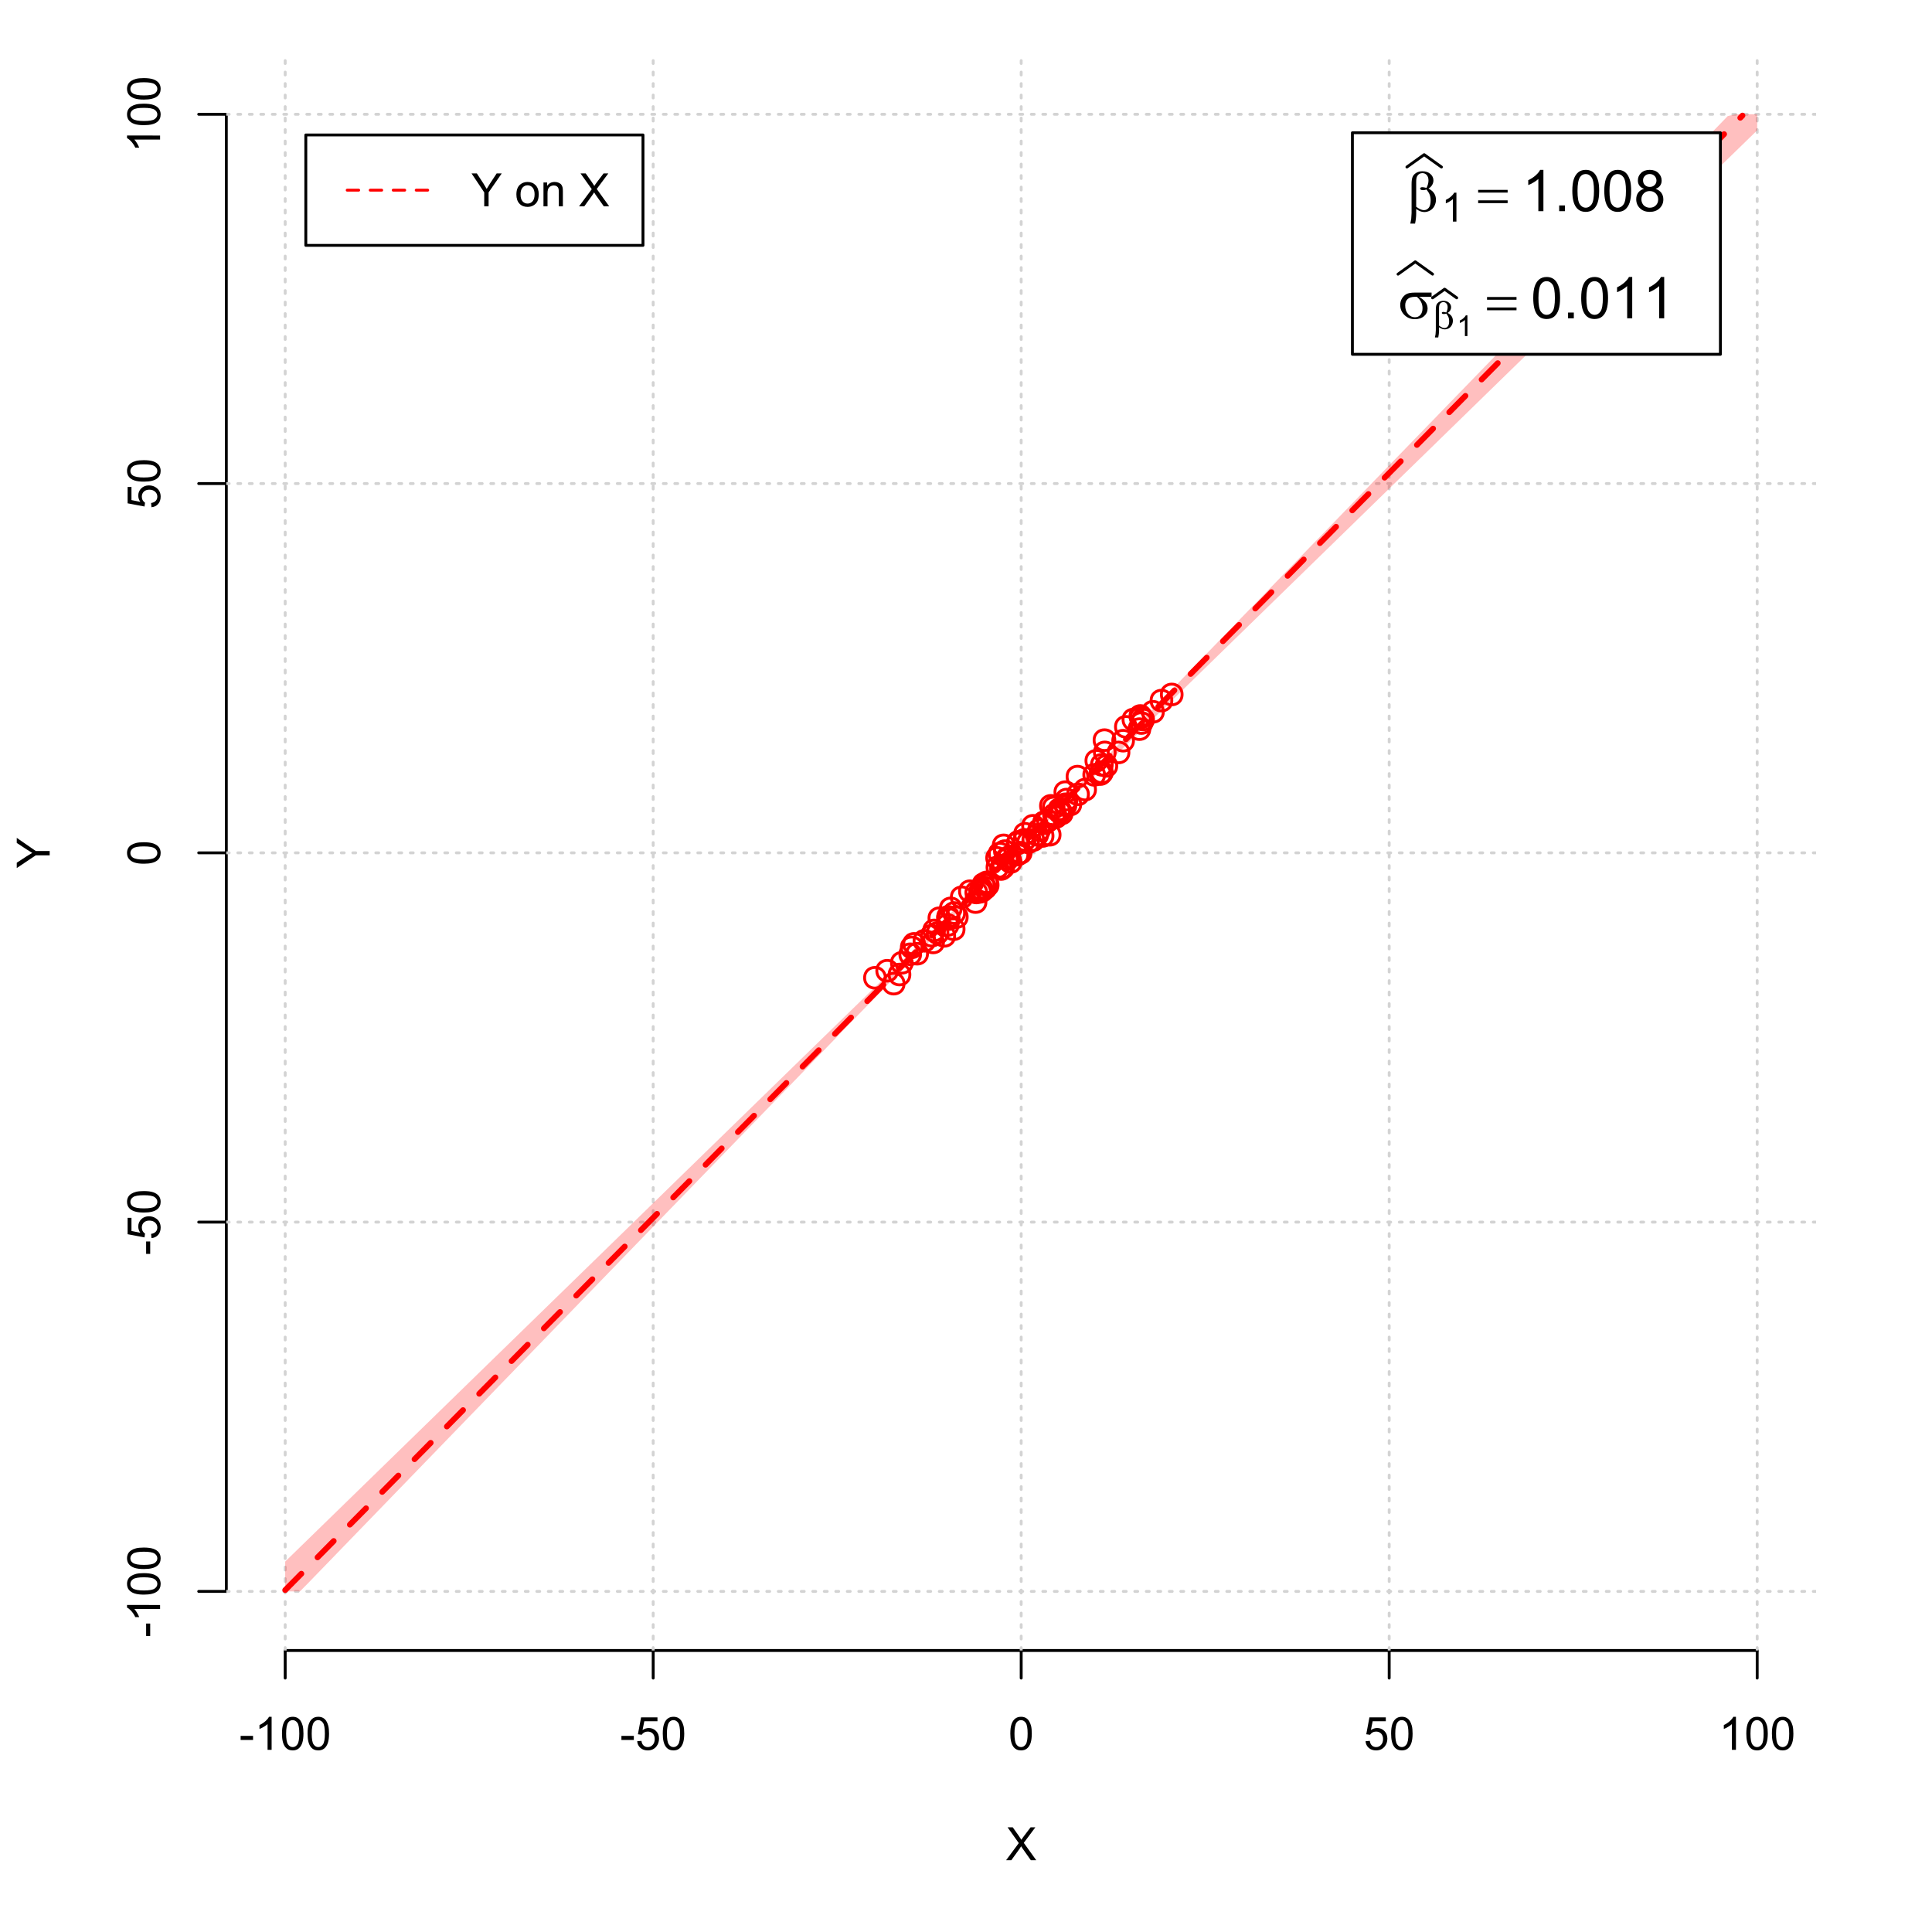 <?xml version="1.0" encoding="UTF-8"?>
<svg xmlns="http://www.w3.org/2000/svg" xmlns:xlink="http://www.w3.org/1999/xlink" width="504pt" height="504pt" viewBox="0 0 504 504" version="1.1">
<defs>
<g>
<symbol overflow="visible" id="glyph0-0">
<path style="stroke:none;" d="M 1.5 0 L 1.5 -7.5 L 7.5 -7.5 L 7.5 0 Z M 1.688 -0.188 L 7.312 -0.188 L 7.312 -7.312 L 1.688 -7.312 Z M 1.688 -0.188 "/>
</symbol>
<symbol overflow="visible" id="glyph0-1">
<path style="stroke:none;" d="M 0.055 0 L 3.375 -4.477 L 0.445 -8.59 L 1.797 -8.59 L 3.359 -6.387 C 3.68 -5.93 3.91 -5.578 4.047 -5.332 C 4.238 -5.645 4.465 -5.969 4.727 -6.312 L 6.457 -8.59 L 7.695 -8.59 L 4.676 -4.539 L 7.93 0 L 6.523 0 L 4.359 -3.062 C 4.238 -3.238 4.113 -3.43 3.984 -3.641 C 3.789 -3.324 3.652 -3.109 3.574 -2.992 L 1.418 0 Z M 0.055 0 "/>
</symbol>
<symbol overflow="visible" id="glyph0-2">
<path style="stroke:none;" d="M 0.383 -2.578 L 0.383 -3.641 L 3.621 -3.641 L 3.621 -2.578 Z M 0.383 -2.578 "/>
</symbol>
<symbol overflow="visible" id="glyph0-3">
<path style="stroke:none;" d="M 4.469 0 L 3.414 0 L 3.414 -6.719 C 3.16 -6.477 2.828 -6.234 2.414 -5.996 C 2 -5.75 1.629 -5.57 1.305 -5.449 L 1.305 -6.469 C 1.895 -6.742 2.41 -7.078 2.852 -7.477 C 3.293 -7.871 3.605 -8.254 3.789 -8.625 L 4.469 -8.625 Z M 4.469 0 "/>
</symbol>
<symbol overflow="visible" id="glyph0-4">
<path style="stroke:none;" d="M 0.5 -4.234 C 0.496 -5.246 0.602 -6.062 0.812 -6.688 C 1.02 -7.305 1.328 -7.785 1.742 -8.121 C 2.148 -8.457 2.668 -8.625 3.297 -8.625 C 3.758 -8.625 4.164 -8.531 4.512 -8.348 C 4.855 -8.16 5.141 -7.891 5.371 -7.543 C 5.594 -7.191 5.773 -6.766 5.906 -6.266 C 6.035 -5.762 6.098 -5.086 6.102 -4.234 C 6.098 -3.227 5.996 -2.414 5.789 -1.797 C 5.578 -1.176 5.266 -0.695 4.859 -0.359 C 4.445 -0.02 3.926 0.145 3.297 0.148 C 2.465 0.145 1.816 -0.148 1.348 -0.742 C 0.781 -1.457 0.496 -2.621 0.5 -4.234 Z M 1.582 -4.234 C 1.582 -2.824 1.746 -1.887 2.074 -1.418 C 2.402 -0.949 2.809 -0.715 3.297 -0.719 C 3.777 -0.715 4.184 -0.949 4.52 -1.422 C 4.848 -1.887 5.016 -2.824 5.016 -4.234 C 5.016 -5.648 4.848 -6.59 4.52 -7.055 C 4.184 -7.516 3.773 -7.746 3.289 -7.75 C 2.801 -7.746 2.414 -7.543 2.125 -7.137 C 1.762 -6.613 1.582 -5.645 1.582 -4.234 Z M 1.582 -4.234 "/>
</symbol>
<symbol overflow="visible" id="glyph0-5">
<path style="stroke:none;" d="M 0.5 -2.25 L 1.605 -2.344 C 1.684 -1.805 1.871 -1.398 2.176 -1.125 C 2.473 -0.852 2.836 -0.715 3.258 -0.719 C 3.766 -0.715 4.195 -0.906 4.547 -1.293 C 4.898 -1.672 5.074 -2.18 5.074 -2.82 C 5.074 -3.414 4.902 -3.891 4.566 -4.242 C 4.227 -4.59 3.785 -4.762 3.242 -4.766 C 2.898 -4.762 2.594 -4.684 2.32 -4.531 C 2.047 -4.375 1.832 -4.176 1.676 -3.93 L 0.688 -4.062 L 1.516 -8.473 L 5.789 -8.473 L 5.789 -7.465 L 2.359 -7.465 L 1.898 -5.156 C 2.414 -5.516 2.953 -5.695 3.523 -5.695 C 4.27 -5.695 4.902 -5.434 5.422 -4.914 C 5.934 -4.395 6.191 -3.727 6.195 -2.914 C 6.191 -2.133 5.965 -1.461 5.516 -0.898 C 4.961 -0.199 4.211 0.145 3.258 0.148 C 2.477 0.145 1.836 -0.07 1.344 -0.508 C 0.844 -0.941 0.562 -1.523 0.5 -2.25 Z M 0.5 -2.25 "/>
</symbol>
<symbol overflow="visible" id="glyph0-6">
<path style="stroke:none;" d="M 3.344 0 L 3.344 -3.641 L 0.035 -8.59 L 1.418 -8.59 L 3.109 -6 C 3.418 -5.516 3.711 -5.031 3.984 -4.547 C 4.242 -4.992 4.555 -5.496 4.922 -6.062 L 6.586 -8.59 L 7.91 -8.59 L 4.484 -3.641 L 4.484 0 Z M 3.344 0 "/>
</symbol>
<symbol overflow="visible" id="glyph0-7">
<path style="stroke:none;" d=""/>
</symbol>
<symbol overflow="visible" id="glyph0-8">
<path style="stroke:none;" d="M 0.398 -3.109 C 0.398 -4.262 0.719 -5.117 1.359 -5.672 C 1.895 -6.133 2.547 -6.363 3.316 -6.363 C 4.172 -6.363 4.871 -6.082 5.414 -5.52 C 5.953 -4.957 6.223 -4.184 6.227 -3.199 C 6.223 -2.398 6.102 -1.766 5.867 -1.309 C 5.625 -0.848 5.277 -0.492 4.82 -0.238 C 4.359 0.016 3.859 0.141 3.316 0.141 C 2.441 0.141 1.734 -0.137 1.203 -0.695 C 0.664 -1.254 0.398 -2.059 0.398 -3.109 Z M 1.484 -3.109 C 1.48 -2.309 1.656 -1.711 2.004 -1.32 C 2.348 -0.922 2.785 -0.727 3.316 -0.727 C 3.84 -0.727 4.273 -0.926 4.621 -1.324 C 4.969 -1.723 5.145 -2.328 5.145 -3.148 C 5.145 -3.914 4.969 -4.496 4.617 -4.895 C 4.266 -5.289 3.832 -5.488 3.316 -5.492 C 2.785 -5.488 2.348 -5.293 2.004 -4.898 C 1.656 -4.5 1.48 -3.902 1.484 -3.109 Z M 1.484 -3.109 "/>
</symbol>
<symbol overflow="visible" id="glyph0-9">
<path style="stroke:none;" d="M 0.789 0 L 0.789 -6.223 L 1.742 -6.223 L 1.742 -5.336 C 2.195 -6.02 2.855 -6.363 3.719 -6.363 C 4.09 -6.363 4.434 -6.293 4.754 -6.16 C 5.066 -6.023 5.305 -5.848 5.461 -5.633 C 5.617 -5.41 5.727 -5.152 5.789 -4.852 C 5.828 -4.656 5.848 -4.312 5.848 -3.828 L 5.848 0 L 4.793 0 L 4.793 -3.785 C 4.793 -4.215 4.75 -4.535 4.668 -4.75 C 4.586 -4.961 4.441 -5.129 4.234 -5.258 C 4.023 -5.383 3.777 -5.449 3.5 -5.449 C 3.047 -5.449 2.66 -5.305 2.332 -5.02 C 2.004 -4.734 1.84 -4.195 1.844 -3.398 L 1.844 0 Z M 0.789 0 "/>
</symbol>
<symbol overflow="visible" id="glyph1-0">
<path style="stroke:none;" d="M 0 -1.5 L -7.5 -1.5 L -7.5 -7.5 L 0 -7.5 Z M -0.188 -1.688 L -0.188 -7.312 L -7.312 -7.312 L -7.312 -1.688 Z M -0.188 -1.688 "/>
</symbol>
<symbol overflow="visible" id="glyph1-1">
<path style="stroke:none;" d="M 0 -3.344 L -3.641 -3.348 L -8.59 -0.035 L -8.59 -1.418 L -6 -3.113 C -5.516 -3.422 -5.031 -3.715 -4.547 -3.984 C -4.992 -4.242 -5.496 -4.555 -6.062 -4.922 L -8.59 -6.586 L -8.59 -7.91 L -3.637 -4.484 L 0 -4.484 Z M 0 -3.344 "/>
</symbol>
<symbol overflow="visible" id="glyph1-2">
<path style="stroke:none;" d="M -2.578 -0.383 L -3.641 -0.383 L -3.641 -3.621 L -2.578 -3.621 Z M -2.578 -0.383 "/>
</symbol>
<symbol overflow="visible" id="glyph1-3">
<path style="stroke:none;" d="M 0 -4.469 L 0 -3.414 L -6.719 -3.418 C -6.477 -3.16 -6.234 -2.828 -5.996 -2.418 C -5.75 -2.004 -5.57 -1.633 -5.449 -1.309 L -6.469 -1.309 C -6.742 -1.895 -7.078 -2.41 -7.477 -2.852 C -7.871 -3.293 -8.254 -3.605 -8.625 -3.793 L -8.625 -4.473 Z M 0 -4.469 "/>
</symbol>
<symbol overflow="visible" id="glyph1-4">
<path style="stroke:none;" d="M -4.234 -0.5 C -5.246 -0.496 -6.062 -0.602 -6.688 -0.812 C -7.305 -1.02 -7.785 -1.328 -8.121 -1.742 C -8.457 -2.152 -8.625 -2.672 -8.625 -3.301 C -8.625 -3.758 -8.531 -4.164 -8.348 -4.512 C -8.16 -4.859 -7.891 -5.145 -7.543 -5.371 C -7.191 -5.594 -6.766 -5.773 -6.266 -5.906 C -5.762 -6.035 -5.086 -6.098 -4.234 -6.102 C -3.223 -6.098 -2.41 -5.996 -1.793 -5.789 C -1.176 -5.578 -0.695 -5.266 -0.359 -4.859 C -0.02 -4.445 0.145 -3.926 0.148 -3.297 C 0.145 -2.465 -0.148 -1.816 -0.742 -1.348 C -1.457 -0.781 -2.621 -0.496 -4.234 -0.5 Z M -4.234 -1.582 C -2.824 -1.582 -1.887 -1.746 -1.418 -2.074 C -0.949 -2.402 -0.715 -2.809 -0.719 -3.297 C -0.715 -3.777 -0.949 -4.184 -1.422 -4.52 C -1.887 -4.848 -2.824 -5.016 -4.234 -5.016 C -5.648 -5.016 -6.59 -4.848 -7.055 -4.52 C -7.516 -4.188 -7.746 -3.777 -7.75 -3.289 C -7.746 -2.801 -7.543 -2.414 -7.137 -2.129 C -6.613 -1.762 -5.645 -1.582 -4.234 -1.582 Z M -4.234 -1.582 "/>
</symbol>
<symbol overflow="visible" id="glyph1-5">
<path style="stroke:none;" d="M -2.25 -0.5 L -2.344 -1.605 C -1.805 -1.684 -1.398 -1.871 -1.125 -2.176 C -0.852 -2.473 -0.715 -2.836 -0.719 -3.258 C -0.715 -3.766 -0.906 -4.195 -1.293 -4.547 C -1.672 -4.898 -2.18 -5.074 -2.816 -5.074 C -3.414 -5.074 -3.891 -4.902 -4.242 -4.566 C -4.59 -4.227 -4.762 -3.785 -4.766 -3.242 C -4.762 -2.898 -4.684 -2.594 -4.531 -2.32 C -4.375 -2.047 -4.176 -1.832 -3.93 -1.676 L -4.062 -0.688 L -8.473 -1.52 L -8.473 -5.789 L -7.465 -5.789 L -7.465 -2.363 L -5.156 -1.898 C -5.516 -2.414 -5.695 -2.953 -5.695 -3.523 C -5.695 -4.27 -5.434 -4.902 -4.914 -5.422 C -4.395 -5.934 -3.727 -6.191 -2.91 -6.195 C -2.133 -6.191 -1.461 -5.965 -0.895 -5.516 C -0.199 -4.961 0.145 -4.211 0.148 -3.258 C 0.145 -2.477 -0.07 -1.836 -0.508 -1.344 C -0.941 -0.848 -1.523 -0.566 -2.25 -0.5 Z M -2.25 -0.5 "/>
</symbol>
<symbol overflow="visible" id="glyph2-0">
<path style="stroke:none;" d="M 0.754 0 L 0.754 -9.375 L 8.254 -9.375 L 8.254 0 Z M 0.988 -0.234 L 8.02 -0.234 L 8.02 -9.141 L 0.988 -9.141 Z M 0.988 -0.234 "/>
</symbol>
<symbol overflow="visible" id="glyph2-1">
<path style="stroke:none;" d="M 2.418 -0.57 L 2.418 0.668 C 2.414 1.457 2.316 2.312 2.125 3.238 L 0.887 3.238 C 1.016 2.629 1.094 2.215 1.121 2 C 1.18 1.312 1.211 0.812 1.215 0.5 L 1.215 -6.988 C 1.211 -7.859 1.297 -8.508 1.473 -8.93 C 1.645 -9.352 1.957 -9.703 2.41 -9.988 C 2.859 -10.27 3.402 -10.41 4.035 -10.414 C 4.906 -10.41 5.605 -10.176 6.129 -9.711 C 6.652 -9.238 6.914 -8.684 6.914 -8.043 C 6.914 -7.625 6.805 -7.23 6.594 -6.855 C 6.379 -6.48 6.051 -6.156 5.609 -5.891 C 6.914 -5.262 7.57 -4.289 7.574 -2.973 C 7.57 -2.383 7.434 -1.836 7.164 -1.332 C 6.887 -0.82 6.512 -0.434 6.035 -0.172 C 5.555 0.094 5.059 0.223 4.555 0.227 C 4.227 0.223 3.906 0.168 3.586 0.059 C 3.266 -0.051 2.875 -0.258 2.418 -0.57 Z M 2.418 -1.148 C 2.891 -0.816 3.305 -0.578 3.656 -0.434 C 3.918 -0.324 4.18 -0.27 4.445 -0.27 C 4.938 -0.27 5.352 -0.473 5.688 -0.879 C 6.02 -1.285 6.188 -1.93 6.188 -2.82 C 6.188 -3.375 6.105 -3.863 5.949 -4.281 C 5.785 -4.695 5.508 -5.152 5.113 -5.656 C 4.773 -5.539 4.484 -5.484 4.242 -5.484 C 3.945 -5.484 3.738 -5.527 3.621 -5.617 C 3.5 -5.703 3.438 -5.797 3.441 -5.902 C 3.438 -5.992 3.484 -6.078 3.578 -6.152 C 3.668 -6.223 3.816 -6.258 4.027 -6.262 C 4.262 -6.258 4.625 -6.195 5.113 -6.07 C 5.453 -6.75 5.625 -7.391 5.625 -8 C 5.625 -8.609 5.473 -9.086 5.172 -9.426 C 4.867 -9.758 4.492 -9.926 4.043 -9.93 C 3.477 -9.926 3.035 -9.688 2.727 -9.215 C 2.516 -8.895 2.414 -8.383 2.418 -7.684 Z M 2.418 -1.148 "/>
</symbol>
<symbol overflow="visible" id="glyph2-2">
<path style="stroke:none;" d="M 0.27 -5.559 L 7.961 -5.559 L 7.961 -4.848 L 0.27 -4.848 Z M 0.27 -2.828 L 7.961 -2.828 L 7.961 -2.102 L 0.27 -2.102 Z M 0.27 -2.828 "/>
</symbol>
<symbol overflow="visible" id="glyph2-3">
<path style="stroke:none;" d="M 8.746 -5.602 L 5.465 -5.602 C 6.199 -5.191 6.758 -4.734 7.141 -4.238 C 7.52 -3.738 7.711 -3.164 7.711 -2.512 C 7.711 -1.758 7.406 -1.113 6.801 -0.578 C 6.195 -0.043 5.387 0.223 4.371 0.227 C 3.301 0.223 2.398 -0.137 1.668 -0.863 C 0.934 -1.59 0.566 -2.469 0.57 -3.5 C 0.566 -4.117 0.723 -4.68 1.031 -5.184 C 1.336 -5.688 1.723 -6.066 2.199 -6.324 C 2.668 -6.578 3.391 -6.707 4.367 -6.711 L 8.746 -6.711 Z M 4.914 -5.602 C 4.707 -5.605 4.551 -5.605 4.445 -5.609 C 3.566 -5.605 2.918 -5.41 2.5 -5.023 C 2.074 -4.629 1.863 -4.078 1.867 -3.367 C 1.863 -2.434 2.113 -1.684 2.621 -1.117 C 3.121 -0.551 3.719 -0.27 4.41 -0.27 C 4.984 -0.27 5.457 -0.473 5.828 -0.887 C 6.199 -1.297 6.387 -1.895 6.387 -2.672 C 6.387 -3.797 5.895 -4.773 4.914 -5.602 Z M 4.914 -5.602 "/>
</symbol>
<symbol overflow="visible" id="glyph3-0">
<path style="stroke:none;" d="M 1.312 0 L 1.312 -6.562 L 6.562 -6.562 L 6.562 0 Z M 1.477 -0.164 L 6.398 -0.164 L 6.398 -6.398 L 1.477 -6.398 Z M 1.477 -0.164 "/>
</symbol>
<symbol overflow="visible" id="glyph3-1">
<path style="stroke:none;" d="M 3.91 0 L 2.988 0 L 2.988 -5.879 C 2.766 -5.664 2.473 -5.453 2.113 -5.242 C 1.75 -5.027 1.426 -4.871 1.145 -4.77 L 1.145 -5.66 C 1.656 -5.902 2.109 -6.195 2.496 -6.539 C 2.883 -6.883 3.156 -7.219 3.316 -7.547 L 3.91 -7.547 Z M 3.91 0 "/>
</symbol>
<symbol overflow="visible" id="glyph4-0">
<path style="stroke:none;" d="M 1.875 0 L 1.875 -9.375 L 9.375 -9.375 L 9.375 0 Z M 2.109 -0.234 L 9.141 -0.234 L 9.141 -9.141 L 2.109 -9.141 Z M 2.109 -0.234 "/>
</symbol>
<symbol overflow="visible" id="glyph4-1">
<path style="stroke:none;" d="M 5.59 0 L 4.27 0 L 4.27 -8.402 C 3.949 -8.098 3.531 -7.793 3.02 -7.492 C 2.504 -7.188 2.043 -6.961 1.633 -6.812 L 1.633 -8.086 C 2.367 -8.43 3.012 -8.848 3.566 -9.344 C 4.117 -9.836 4.508 -10.316 4.738 -10.781 L 5.59 -10.781 Z M 5.59 0 "/>
</symbol>
<symbol overflow="visible" id="glyph4-2">
<path style="stroke:none;" d="M 1.363 0 L 1.363 -1.5 L 2.863 -1.5 L 2.863 0 Z M 1.363 0 "/>
</symbol>
<symbol overflow="visible" id="glyph4-3">
<path style="stroke:none;" d="M 0.621 -5.297 C 0.621 -6.562 0.75 -7.582 1.012 -8.359 C 1.273 -9.133 1.664 -9.73 2.18 -10.152 C 2.695 -10.57 3.344 -10.781 4.125 -10.781 C 4.699 -10.781 5.203 -10.664 5.641 -10.434 C 6.074 -10.199 6.434 -9.863 6.715 -9.43 C 6.996 -8.988 7.219 -8.457 7.383 -7.832 C 7.543 -7.203 7.621 -6.359 7.625 -5.297 C 7.621 -4.035 7.492 -3.016 7.234 -2.246 C 6.973 -1.469 6.586 -0.871 6.074 -0.449 C 5.559 -0.027 4.91 0.18 4.125 0.184 C 3.086 0.18 2.27 -0.188 1.684 -0.93 C 0.973 -1.82 0.621 -3.277 0.621 -5.297 Z M 1.977 -5.297 C 1.973 -3.531 2.18 -2.355 2.594 -1.777 C 3.004 -1.191 3.516 -0.902 4.125 -0.902 C 4.727 -0.902 5.234 -1.195 5.648 -1.781 C 6.062 -2.367 6.27 -3.539 6.27 -5.297 C 6.27 -7.062 6.062 -8.234 5.648 -8.816 C 5.234 -9.398 4.719 -9.691 4.109 -9.691 C 3.5 -9.691 3.02 -9.434 2.66 -8.922 C 2.203 -8.262 1.973 -7.055 1.977 -5.297 Z M 1.977 -5.297 "/>
</symbol>
<symbol overflow="visible" id="glyph4-4">
<path style="stroke:none;" d="M 2.652 -5.824 C 2.102 -6.023 1.695 -6.309 1.434 -6.68 C 1.168 -7.047 1.035 -7.488 1.039 -8.012 C 1.035 -8.789 1.316 -9.445 1.883 -9.98 C 2.441 -10.512 3.191 -10.781 4.125 -10.781 C 5.062 -10.781 5.816 -10.508 6.387 -9.965 C 6.957 -9.418 7.242 -8.754 7.242 -7.977 C 7.242 -7.477 7.109 -7.043 6.852 -6.676 C 6.586 -6.305 6.191 -6.023 5.66 -5.824 C 6.316 -5.605 6.816 -5.258 7.164 -4.781 C 7.508 -4.305 7.68 -3.734 7.684 -3.07 C 7.68 -2.148 7.355 -1.375 6.707 -0.754 C 6.055 -0.129 5.199 0.18 4.145 0.184 C 3.082 0.18 2.23 -0.129 1.582 -0.758 C 0.934 -1.383 0.609 -2.168 0.609 -3.105 C 0.609 -3.801 0.785 -4.383 1.141 -4.859 C 1.492 -5.328 1.996 -5.652 2.652 -5.824 Z M 2.387 -8.055 C 2.383 -7.547 2.547 -7.133 2.875 -6.812 C 3.199 -6.488 3.625 -6.328 4.152 -6.328 C 4.656 -6.328 5.074 -6.488 5.402 -6.809 C 5.727 -7.129 5.887 -7.52 5.891 -7.984 C 5.887 -8.465 5.719 -8.871 5.387 -9.199 C 5.051 -9.527 4.637 -9.691 4.137 -9.695 C 3.633 -9.691 3.215 -9.531 2.883 -9.211 C 2.551 -8.891 2.383 -8.504 2.387 -8.055 Z M 1.961 -3.098 C 1.957 -2.719 2.047 -2.355 2.227 -2.008 C 2.406 -1.652 2.672 -1.379 3.023 -1.191 C 3.375 -0.996 3.754 -0.902 4.16 -0.902 C 4.789 -0.902 5.309 -1.102 5.719 -1.508 C 6.129 -1.91 6.332 -2.426 6.336 -3.055 C 6.332 -3.688 6.121 -4.215 5.703 -4.629 C 5.277 -5.043 4.75 -5.25 4.117 -5.25 C 3.496 -5.25 2.98 -5.043 2.574 -4.633 C 2.16 -4.223 1.957 -3.711 1.961 -3.098 Z M 1.961 -3.098 "/>
</symbol>
<symbol overflow="visible" id="glyph5-0">
<path style="stroke:none;" d="M 0.527 0 L 0.527 -6.562 L 5.777 -6.562 L 5.777 0 Z M 0.691 -0.164 L 5.613 -0.164 L 5.613 -6.398 L 0.691 -6.398 Z M 0.691 -0.164 "/>
</symbol>
<symbol overflow="visible" id="glyph5-1">
<path style="stroke:none;" d="M 1.691 -0.398 L 1.691 0.465 C 1.688 1.016 1.621 1.617 1.488 2.266 L 0.621 2.266 C 0.711 1.84 0.766 1.551 0.785 1.398 C 0.828 0.918 0.848 0.566 0.852 0.348 L 0.852 -4.891 C 0.848 -5.5 0.91 -5.953 1.031 -6.25 C 1.152 -6.543 1.371 -6.789 1.688 -6.992 C 2.004 -7.188 2.383 -7.289 2.824 -7.289 C 3.434 -7.289 3.922 -7.125 4.289 -6.797 C 4.656 -6.469 4.84 -6.078 4.84 -5.629 C 4.84 -5.336 4.766 -5.059 4.617 -4.801 C 4.469 -4.535 4.238 -4.309 3.926 -4.121 C 4.84 -3.68 5.297 -3 5.301 -2.082 C 5.297 -1.668 5.199 -1.285 5.012 -0.93 C 4.816 -0.574 4.555 -0.305 4.223 -0.117 C 3.887 0.066 3.543 0.156 3.188 0.16 C 2.957 0.156 2.73 0.117 2.508 0.039 C 2.281 -0.039 2.008 -0.184 1.691 -0.398 Z M 1.691 -0.805 C 2.02 -0.57 2.309 -0.402 2.559 -0.301 C 2.742 -0.223 2.926 -0.188 3.113 -0.191 C 3.453 -0.188 3.742 -0.328 3.98 -0.617 C 4.211 -0.898 4.328 -1.352 4.332 -1.973 C 4.328 -2.359 4.273 -2.699 4.164 -2.996 C 4.051 -3.285 3.855 -3.605 3.578 -3.957 C 3.34 -3.875 3.137 -3.836 2.969 -3.84 C 2.762 -3.836 2.617 -3.867 2.535 -3.93 C 2.449 -3.988 2.406 -4.055 2.41 -4.133 C 2.406 -4.195 2.441 -4.254 2.508 -4.305 C 2.57 -4.355 2.672 -4.383 2.82 -4.383 C 2.984 -4.383 3.238 -4.336 3.578 -4.25 C 3.816 -4.719 3.938 -5.168 3.938 -5.598 C 3.938 -6.027 3.828 -6.363 3.617 -6.598 C 3.402 -6.832 3.141 -6.949 2.828 -6.953 C 2.43 -6.949 2.121 -6.781 1.906 -6.449 C 1.758 -6.227 1.688 -5.871 1.691 -5.379 Z M 1.691 -0.805 "/>
</symbol>
<symbol overflow="visible" id="glyph6-0">
<path style="stroke:none;" d="M 0.938 0 L 0.938 -4.688 L 4.688 -4.688 L 4.688 0 Z M 1.055 -0.117 L 4.57 -0.117 L 4.57 -4.57 L 1.055 -4.57 Z M 1.055 -0.117 "/>
</symbol>
<symbol overflow="visible" id="glyph6-1">
<path style="stroke:none;" d="M 2.793 0 L 2.137 0 L 2.137 -4.199 C 1.977 -4.047 1.77 -3.895 1.512 -3.746 C 1.254 -3.59 1.02 -3.477 0.816 -3.406 L 0.816 -4.043 C 1.184 -4.215 1.508 -4.422 1.781 -4.672 C 2.055 -4.914 2.25 -5.156 2.371 -5.391 L 2.793 -5.391 Z M 2.793 0 "/>
</symbol>
</g>
<clipPath id="clip1">
  <path d="M 74 14.398 L 75 14.398 L 75 430.559 L 74 430.559 Z M 74 14.398 "/>
</clipPath>
<clipPath id="clip2">
  <path d="M 170 14.398 L 171 14.398 L 171 430.559 L 170 430.559 Z M 170 14.398 "/>
</clipPath>
<clipPath id="clip3">
  <path d="M 266 14.398 L 267 14.398 L 267 430.559 L 266 430.559 Z M 266 14.398 "/>
</clipPath>
<clipPath id="clip4">
  <path d="M 362 14.398 L 363 14.398 L 363 430.559 L 362 430.559 Z M 362 14.398 "/>
</clipPath>
<clipPath id="clip5">
  <path d="M 458 14.398 L 459 14.398 L 459 430.559 L 458 430.559 Z M 458 14.398 "/>
</clipPath>
<clipPath id="clip6">
  <path d="M 59.039 414 L 473.758 414 L 473.758 416 L 59.039 416 Z M 59.039 414 "/>
</clipPath>
<clipPath id="clip7">
  <path d="M 59.039 318 L 473.758 318 L 473.758 320 L 59.039 320 Z M 59.039 318 "/>
</clipPath>
<clipPath id="clip8">
  <path d="M 59.039 222 L 473.758 222 L 473.758 223 L 59.039 223 Z M 59.039 222 "/>
</clipPath>
<clipPath id="clip9">
  <path d="M 59.039 125 L 473.758 125 L 473.758 127 L 59.039 127 Z M 59.039 125 "/>
</clipPath>
<clipPath id="clip10">
  <path d="M 59.039 29 L 473.758 29 L 473.758 31 L 59.039 31 Z M 59.039 29 "/>
</clipPath>
</defs>
<g id="surface1021">
<rect x="0" y="0" width="504" height="504" style="fill:rgb(100%,100%,100%);fill-opacity:1;stroke:none;"/>
<g style="fill:rgb(0%,0%,0%);fill-opacity:1;">
  <use xlink:href="#glyph0-1" x="262.398" y="485.281"/>
</g>
<g style="fill:rgb(0%,0%,0%);fill-opacity:1;">
  <use xlink:href="#glyph1-1" x="12.961" y="226.48"/>
</g>
<path style="fill:none;stroke-width:0.75;stroke-linecap:round;stroke-linejoin:round;stroke:rgb(0%,0%,0%);stroke-opacity:1;stroke-miterlimit:10;" d="M 74.398 430.559 L 458.398 430.559 "/>
<path style="fill:none;stroke-width:0.75;stroke-linecap:round;stroke-linejoin:round;stroke:rgb(0%,0%,0%);stroke-opacity:1;stroke-miterlimit:10;" d="M 74.398 430.559 L 74.398 437.762 "/>
<path style="fill:none;stroke-width:0.75;stroke-linecap:round;stroke-linejoin:round;stroke:rgb(0%,0%,0%);stroke-opacity:1;stroke-miterlimit:10;" d="M 170.398 430.559 L 170.398 437.762 "/>
<path style="fill:none;stroke-width:0.75;stroke-linecap:round;stroke-linejoin:round;stroke:rgb(0%,0%,0%);stroke-opacity:1;stroke-miterlimit:10;" d="M 266.398 430.559 L 266.398 437.762 "/>
<path style="fill:none;stroke-width:0.75;stroke-linecap:round;stroke-linejoin:round;stroke:rgb(0%,0%,0%);stroke-opacity:1;stroke-miterlimit:10;" d="M 362.398 430.559 L 362.398 437.762 "/>
<path style="fill:none;stroke-width:0.75;stroke-linecap:round;stroke-linejoin:round;stroke:rgb(0%,0%,0%);stroke-opacity:1;stroke-miterlimit:10;" d="M 458.398 430.559 L 458.398 437.762 "/>
<g style="fill:rgb(0%,0%,0%);fill-opacity:1;">
  <use xlink:href="#glyph0-2" x="62.391" y="456.48"/>
  <use xlink:href="#glyph0-3" x="66.387" y="456.48"/>
  <use xlink:href="#glyph0-4" x="73.061" y="456.48"/>
  <use xlink:href="#glyph0-4" x="79.734" y="456.48"/>
</g>
<g style="fill:rgb(0%,0%,0%);fill-opacity:1;">
  <use xlink:href="#glyph0-2" x="161.727" y="456.48"/>
  <use xlink:href="#glyph0-5" x="165.723" y="456.48"/>
  <use xlink:href="#glyph0-4" x="172.396" y="456.48"/>
</g>
<g style="fill:rgb(0%,0%,0%);fill-opacity:1;">
  <use xlink:href="#glyph0-4" x="263.062" y="456.48"/>
</g>
<g style="fill:rgb(0%,0%,0%);fill-opacity:1;">
  <use xlink:href="#glyph0-5" x="355.727" y="456.48"/>
  <use xlink:href="#glyph0-4" x="362.4" y="456.48"/>
</g>
<g style="fill:rgb(0%,0%,0%);fill-opacity:1;">
  <use xlink:href="#glyph0-3" x="448.387" y="456.48"/>
  <use xlink:href="#glyph0-4" x="455.061" y="456.48"/>
  <use xlink:href="#glyph0-4" x="461.734" y="456.48"/>
</g>
<path style="fill:none;stroke-width:0.75;stroke-linecap:round;stroke-linejoin:round;stroke:rgb(0%,0%,0%);stroke-opacity:1;stroke-miterlimit:10;" d="M 59.039 415.148 L 59.039 29.812 "/>
<path style="fill:none;stroke-width:0.75;stroke-linecap:round;stroke-linejoin:round;stroke:rgb(0%,0%,0%);stroke-opacity:1;stroke-miterlimit:10;" d="M 59.039 415.148 L 51.84 415.148 "/>
<path style="fill:none;stroke-width:0.75;stroke-linecap:round;stroke-linejoin:round;stroke:rgb(0%,0%,0%);stroke-opacity:1;stroke-miterlimit:10;" d="M 59.039 318.812 L 51.84 318.812 "/>
<path style="fill:none;stroke-width:0.75;stroke-linecap:round;stroke-linejoin:round;stroke:rgb(0%,0%,0%);stroke-opacity:1;stroke-miterlimit:10;" d="M 59.039 222.48 L 51.84 222.48 "/>
<path style="fill:none;stroke-width:0.75;stroke-linecap:round;stroke-linejoin:round;stroke:rgb(0%,0%,0%);stroke-opacity:1;stroke-miterlimit:10;" d="M 59.039 126.148 L 51.84 126.148 "/>
<path style="fill:none;stroke-width:0.75;stroke-linecap:round;stroke-linejoin:round;stroke:rgb(0%,0%,0%);stroke-opacity:1;stroke-miterlimit:10;" d="M 59.039 29.812 L 51.84 29.812 "/>
<g style="fill:rgb(0%,0%,0%);fill-opacity:1;">
  <use xlink:href="#glyph1-2" x="41.762" y="427.156"/>
  <use xlink:href="#glyph1-3" x="41.762" y="423.16"/>
  <use xlink:href="#glyph1-4" x="41.762" y="416.486"/>
  <use xlink:href="#glyph1-4" x="41.762" y="409.812"/>
</g>
<g style="fill:rgb(0%,0%,0%);fill-opacity:1;">
  <use xlink:href="#glyph1-2" x="41.762" y="327.484"/>
  <use xlink:href="#glyph1-5" x="41.762" y="323.488"/>
  <use xlink:href="#glyph1-4" x="41.762" y="316.814"/>
</g>
<g style="fill:rgb(0%,0%,0%);fill-opacity:1;">
  <use xlink:href="#glyph1-4" x="41.762" y="225.816"/>
</g>
<g style="fill:rgb(0%,0%,0%);fill-opacity:1;">
  <use xlink:href="#glyph1-5" x="41.762" y="132.82"/>
  <use xlink:href="#glyph1-4" x="41.762" y="126.146"/>
</g>
<g style="fill:rgb(0%,0%,0%);fill-opacity:1;">
  <use xlink:href="#glyph1-3" x="41.762" y="39.824"/>
  <use xlink:href="#glyph1-4" x="41.762" y="33.15"/>
  <use xlink:href="#glyph1-4" x="41.762" y="26.477"/>
</g>
<g clip-path="url(#clip1)" clip-rule="nonzero">
<path style="fill:none;stroke-width:0.75;stroke-linecap:round;stroke-linejoin:round;stroke:rgb(82.745%,82.745%,82.745%);stroke-opacity:1;stroke-dasharray:0.75,2.25;stroke-miterlimit:10;" d="M 74.398 430.559 L 74.398 14.398 "/>
</g>
<g clip-path="url(#clip2)" clip-rule="nonzero">
<path style="fill:none;stroke-width:0.75;stroke-linecap:round;stroke-linejoin:round;stroke:rgb(82.745%,82.745%,82.745%);stroke-opacity:1;stroke-dasharray:0.75,2.25;stroke-miterlimit:10;" d="M 170.398 430.559 L 170.398 14.398 "/>
</g>
<g clip-path="url(#clip3)" clip-rule="nonzero">
<path style="fill:none;stroke-width:0.75;stroke-linecap:round;stroke-linejoin:round;stroke:rgb(82.745%,82.745%,82.745%);stroke-opacity:1;stroke-dasharray:0.75,2.25;stroke-miterlimit:10;" d="M 266.398 430.559 L 266.398 14.398 "/>
</g>
<g clip-path="url(#clip4)" clip-rule="nonzero">
<path style="fill:none;stroke-width:0.75;stroke-linecap:round;stroke-linejoin:round;stroke:rgb(82.745%,82.745%,82.745%);stroke-opacity:1;stroke-dasharray:0.75,2.25;stroke-miterlimit:10;" d="M 362.398 430.559 L 362.398 14.398 "/>
</g>
<g clip-path="url(#clip5)" clip-rule="nonzero">
<path style="fill:none;stroke-width:0.75;stroke-linecap:round;stroke-linejoin:round;stroke:rgb(82.745%,82.745%,82.745%);stroke-opacity:1;stroke-dasharray:0.75,2.25;stroke-miterlimit:10;" d="M 458.398 430.559 L 458.398 14.398 "/>
</g>
<g clip-path="url(#clip6)" clip-rule="nonzero">
<path style="fill:none;stroke-width:0.75;stroke-linecap:round;stroke-linejoin:round;stroke:rgb(82.745%,82.745%,82.745%);stroke-opacity:1;stroke-dasharray:0.75,2.25;stroke-miterlimit:10;" d="M 59.039 415.148 L 473.762 415.148 "/>
</g>
<g clip-path="url(#clip7)" clip-rule="nonzero">
<path style="fill:none;stroke-width:0.75;stroke-linecap:round;stroke-linejoin:round;stroke:rgb(82.745%,82.745%,82.745%);stroke-opacity:1;stroke-dasharray:0.75,2.25;stroke-miterlimit:10;" d="M 59.039 318.812 L 473.762 318.812 "/>
</g>
<g clip-path="url(#clip8)" clip-rule="nonzero">
<path style="fill:none;stroke-width:0.75;stroke-linecap:round;stroke-linejoin:round;stroke:rgb(82.745%,82.745%,82.745%);stroke-opacity:1;stroke-dasharray:0.75,2.25;stroke-miterlimit:10;" d="M 59.039 222.48 L 473.762 222.48 "/>
</g>
<g clip-path="url(#clip9)" clip-rule="nonzero">
<path style="fill:none;stroke-width:0.75;stroke-linecap:round;stroke-linejoin:round;stroke:rgb(82.745%,82.745%,82.745%);stroke-opacity:1;stroke-dasharray:0.75,2.25;stroke-miterlimit:10;" d="M 59.039 126.148 L 473.762 126.148 "/>
</g>
<g clip-path="url(#clip10)" clip-rule="nonzero">
<path style="fill:none;stroke-width:0.75;stroke-linecap:round;stroke-linejoin:round;stroke:rgb(82.745%,82.745%,82.745%);stroke-opacity:1;stroke-dasharray:0.75,2.25;stroke-miterlimit:10;" d="M 59.039 29.812 L 473.762 29.812 "/>
</g>
<path style=" stroke:none;fill-rule:nonzero;fill:rgb(100%,0%,0%);fill-opacity:0.251;" d="M 74.398 415.148 L 74.398 407.367 L 76.32 405.496 L 78.238 403.625 L 80.16 401.758 L 82.078 399.887 L 85.922 396.145 L 87.84 394.277 L 89.762 392.406 L 91.68 390.535 L 93.602 388.664 L 95.52 386.793 L 97.441 384.926 L 99.359 383.055 L 101.281 381.184 L 103.199 379.312 L 105.121 377.445 L 107.039 375.574 L 108.961 373.703 L 110.879 371.832 L 112.801 369.965 L 114.719 368.094 L 116.641 366.223 L 118.559 364.352 L 120.48 362.48 L 122.398 360.613 L 124.32 358.742 L 126.238 356.871 L 128.16 355 L 130.078 353.133 L 133.922 349.391 L 135.84 347.52 L 137.762 345.652 L 139.68 343.781 L 141.602 341.91 L 143.52 340.039 L 145.441 338.168 L 147.359 336.301 L 149.281 334.43 L 151.199 332.559 L 153.121 330.688 L 155.039 328.82 L 156.961 326.949 L 158.879 325.078 L 160.801 323.207 L 162.719 321.34 L 164.641 319.469 L 166.559 317.598 L 168.48 315.727 L 170.398 313.855 L 172.32 311.988 L 174.238 310.117 L 176.16 308.246 L 178.078 306.375 L 180 304.508 L 181.922 302.637 L 183.84 300.766 L 185.762 298.895 L 187.68 297.027 L 189.602 295.156 L 191.52 293.285 L 193.441 291.414 L 195.359 289.543 L 197.281 287.676 L 199.199 285.805 L 201.121 283.934 L 203.039 282.062 L 204.961 280.195 L 206.879 278.324 L 208.801 276.453 L 210.719 274.582 L 212.641 272.715 L 214.559 270.844 L 216.48 268.973 L 218.398 267.102 L 220.32 265.23 L 222.238 263.363 L 224.16 261.492 L 226.078 259.621 L 228 257.75 L 229.922 255.883 L 231.84 254.012 L 233.762 252.141 L 235.68 250.27 L 237.602 248.395 L 239.52 246.516 L 241.441 244.641 L 243.359 242.766 L 245.281 240.887 L 247.199 239.012 L 249.121 237.137 L 251.039 235.242 L 252.961 233.34 L 254.879 231.441 L 256.801 229.539 L 258.719 227.637 L 260.641 225.719 L 262.559 223.785 L 264.48 221.855 L 266.398 219.926 L 268.32 217.992 L 270.238 216.062 L 272.16 214.133 L 274.078 212.199 L 277.922 208.34 L 279.84 206.41 L 281.762 204.477 L 283.68 202.535 L 285.602 200.562 L 287.52 198.586 L 289.441 196.609 L 291.359 194.633 L 293.281 192.656 L 295.199 190.68 L 297.121 188.703 L 299.039 186.727 L 300.961 184.75 L 302.879 182.773 L 304.801 180.797 L 306.719 178.82 L 308.641 176.844 L 310.559 174.867 L 312.48 172.887 L 314.398 170.906 L 316.32 168.926 L 318.238 166.941 L 320.16 164.961 L 322.078 162.98 L 325.922 159.02 L 327.84 157.039 L 329.762 155.059 L 331.68 153.078 L 333.602 151.098 L 335.52 149.117 L 337.441 147.137 L 339.359 145.156 L 341.281 143.176 L 343.199 141.195 L 345.121 139.215 L 347.039 137.234 L 348.961 135.254 L 350.879 133.273 L 352.801 131.293 L 354.719 129.312 L 356.641 127.332 L 358.559 125.352 L 360.48 123.371 L 362.398 121.387 L 364.32 119.406 L 366.238 117.426 L 368.16 115.445 L 370.078 113.465 L 373.922 109.504 L 375.84 107.523 L 377.762 105.543 L 379.68 103.562 L 381.602 101.582 L 383.52 99.602 L 385.441 97.621 L 387.359 95.641 L 389.281 93.66 L 391.199 91.68 L 393.121 89.699 L 395.039 87.719 L 396.961 85.738 L 398.879 83.758 L 400.801 81.777 L 402.719 79.797 L 404.641 77.812 L 406.559 75.832 L 408.48 73.852 L 410.398 71.871 L 412.32 69.891 L 414.238 67.91 L 416.16 65.93 L 418.078 63.949 L 421.922 59.988 L 423.84 58.008 L 425.762 56.027 L 427.68 54.047 L 429.602 52.066 L 431.52 50.086 L 433.441 48.105 L 435.359 46.125 L 437.281 44.145 L 439.199 42.164 L 441.121 40.184 L 443.039 38.203 L 444.961 36.223 L 446.879 34.242 L 448.801 32.258 L 450.719 30.277 L 452.641 29.812 L 458.398 29.812 L 458.398 34 L 456.48 35.867 L 454.559 37.734 L 452.641 39.602 L 450.719 41.469 L 448.801 43.336 L 446.879 45.203 L 444.961 47.066 L 443.039 48.934 L 441.121 50.801 L 439.199 52.668 L 437.281 54.535 L 435.359 56.402 L 433.441 58.27 L 431.52 60.137 L 429.602 62.004 L 427.68 63.871 L 425.762 65.738 L 423.84 67.605 L 421.922 69.473 L 418.078 73.207 L 416.16 75.074 L 414.238 76.941 L 412.32 78.809 L 410.398 80.676 L 408.48 82.543 L 406.559 84.414 L 404.641 86.285 L 402.719 88.156 L 400.801 90.027 L 398.879 91.898 L 396.961 93.773 L 395.039 95.645 L 393.121 97.516 L 391.199 99.387 L 389.281 101.258 L 387.359 103.129 L 385.441 105.004 L 383.52 106.875 L 381.602 108.746 L 379.68 110.617 L 377.762 112.488 L 375.84 114.359 L 373.922 116.234 L 370.078 119.977 L 368.16 121.848 L 366.238 123.719 L 364.32 125.59 L 362.398 127.465 L 360.48 129.336 L 358.559 131.207 L 356.641 133.078 L 354.719 134.949 L 352.801 136.824 L 350.879 138.695 L 348.961 140.566 L 347.039 142.438 L 345.121 144.309 L 343.199 146.18 L 341.281 148.055 L 339.359 149.926 L 337.441 151.797 L 335.52 153.668 L 333.602 155.539 L 331.68 157.41 L 329.762 159.285 L 327.84 161.156 L 325.922 163.027 L 322.078 166.77 L 320.16 168.641 L 318.238 170.516 L 316.32 172.387 L 314.398 174.258 L 312.48 176.129 L 310.559 178 L 308.641 179.871 L 306.719 181.746 L 304.801 183.617 L 302.879 185.488 L 300.961 187.359 L 299.039 189.23 L 297.121 191.102 L 295.199 192.977 L 293.281 194.848 L 291.359 196.719 L 289.441 198.59 L 287.52 200.461 L 285.602 202.332 L 283.68 204.207 L 281.762 206.078 L 279.84 207.949 L 277.922 209.82 L 276 211.691 L 274.078 213.57 L 272.16 215.457 L 270.238 217.344 L 268.32 219.23 L 266.398 221.117 L 264.48 223.035 L 262.559 224.973 L 260.641 226.906 L 258.719 228.844 L 256.801 230.781 L 254.879 232.734 L 252.961 234.719 L 251.039 236.699 L 249.121 238.684 L 247.199 240.668 L 245.281 242.648 L 243.359 244.633 L 241.441 246.617 L 239.52 248.602 L 237.602 250.582 L 235.68 252.566 L 233.762 254.551 L 231.84 256.535 L 229.922 258.516 L 226.078 262.484 L 224.16 264.465 L 222.238 266.449 L 220.32 268.434 L 218.398 270.418 L 216.48 272.398 L 214.559 274.383 L 212.641 276.367 L 210.719 278.352 L 208.801 280.332 L 206.879 282.316 L 204.961 284.301 L 203.039 286.281 L 201.121 288.266 L 199.199 290.25 L 197.281 292.234 L 195.359 294.215 L 193.441 296.199 L 191.52 298.184 L 189.602 300.168 L 187.68 302.148 L 185.762 304.133 L 183.84 306.117 L 181.922 308.098 L 178.078 312.066 L 176.16 314.051 L 174.238 316.031 L 172.32 318.016 L 170.398 320 L 168.48 321.984 L 166.559 323.965 L 164.641 325.949 L 162.719 327.934 L 160.801 329.918 L 158.879 331.898 L 156.961 333.883 L 155.039 335.867 L 153.121 337.848 L 151.199 339.832 L 149.281 341.816 L 147.359 343.801 L 145.441 345.781 L 143.52 347.766 L 141.602 349.75 L 139.68 351.734 L 137.762 353.715 L 135.84 355.699 L 133.922 357.684 L 132 359.664 L 130.078 361.648 L 128.16 363.633 L 126.238 365.617 L 124.32 367.598 L 122.398 369.582 L 120.48 371.566 L 118.559 373.551 L 116.641 375.531 L 114.719 377.516 L 112.801 379.5 L 110.879 381.48 L 108.961 383.465 L 107.039 385.449 L 105.121 387.434 L 103.199 389.414 L 101.281 391.398 L 99.359 393.383 L 97.441 395.367 L 95.52 397.348 L 93.602 399.332 L 91.68 401.316 L 89.762 403.297 L 87.84 405.281 L 85.922 407.266 L 84 409.25 L 82.078 411.23 L 80.16 413.215 L 78.238 415.148 Z M 74.398 415.148 "/>
<path style="fill:none;stroke-width:0.75;stroke-linecap:round;stroke-linejoin:round;stroke:rgb(100%,0%,0%);stroke-opacity:1;stroke-miterlimit:10;" d="M 274.688 218.074 C 274.688 221.676 269.289 221.676 269.289 218.074 C 269.289 214.473 274.688 214.473 274.688 218.074 "/>
<path style="fill:none;stroke-width:0.75;stroke-linecap:round;stroke-linejoin:round;stroke:rgb(100%,0%,0%);stroke-opacity:1;stroke-miterlimit:10;" d="M 250.004 239.434 C 250.004 243.035 244.602 243.035 244.602 239.434 C 244.602 235.836 250.004 235.836 250.004 239.434 "/>
<path style="fill:none;stroke-width:0.75;stroke-linecap:round;stroke-linejoin:round;stroke:rgb(100%,0%,0%);stroke-opacity:1;stroke-miterlimit:10;" d="M 277.582 210.66 C 277.582 214.258 272.18 214.258 272.18 210.66 C 272.18 207.059 277.582 207.059 277.582 210.66 "/>
<path style="fill:none;stroke-width:0.75;stroke-linecap:round;stroke-linejoin:round;stroke:rgb(100%,0%,0%);stroke-opacity:1;stroke-miterlimit:10;" d="M 283.926 207.215 C 283.926 210.816 278.527 210.816 278.527 207.215 C 278.527 203.617 283.926 203.617 283.926 207.215 "/>
<path style="fill:none;stroke-width:0.75;stroke-linecap:round;stroke-linejoin:round;stroke:rgb(100%,0%,0%);stroke-opacity:1;stroke-miterlimit:10;" d="M 235.836 256.605 C 235.836 260.203 230.434 260.203 230.434 256.605 C 230.434 253.004 235.836 253.004 235.836 256.605 "/>
<path style="fill:none;stroke-width:0.75;stroke-linecap:round;stroke-linejoin:round;stroke:rgb(100%,0%,0%);stroke-opacity:1;stroke-miterlimit:10;" d="M 268.156 220.031 C 268.156 223.633 262.754 223.633 262.754 220.031 C 262.754 216.434 268.156 216.434 268.156 220.031 "/>
<path style="fill:none;stroke-width:0.75;stroke-linecap:round;stroke-linejoin:round;stroke:rgb(100%,0%,0%);stroke-opacity:1;stroke-miterlimit:10;" d="M 247.746 239.539 C 247.746 243.141 242.348 243.141 242.348 239.539 C 242.348 235.938 247.746 235.938 247.746 239.539 "/>
<path style="fill:none;stroke-width:0.75;stroke-linecap:round;stroke-linejoin:round;stroke:rgb(100%,0%,0%);stroke-opacity:1;stroke-miterlimit:10;" d="M 237.957 251.16 C 237.957 254.762 232.559 254.762 232.559 251.16 C 232.559 247.562 237.957 247.562 237.957 251.16 "/>
<path style="fill:none;stroke-width:0.75;stroke-linecap:round;stroke-linejoin:round;stroke:rgb(100%,0%,0%);stroke-opacity:1;stroke-miterlimit:10;" d="M 265.359 224.004 C 265.359 227.605 259.961 227.605 259.961 224.004 C 259.961 220.406 265.359 220.406 265.359 224.004 "/>
<path style="fill:none;stroke-width:0.75;stroke-linecap:round;stroke-linejoin:round;stroke:rgb(100%,0%,0%);stroke-opacity:1;stroke-miterlimit:10;" d="M 305.691 182.766 C 305.691 186.363 300.289 186.363 300.289 182.766 C 300.289 179.164 305.691 179.164 305.691 182.766 "/>
<path style="fill:none;stroke-width:0.75;stroke-linecap:round;stroke-linejoin:round;stroke:rgb(100%,0%,0%);stroke-opacity:1;stroke-miterlimit:10;" d="M 237.355 254.227 C 237.355 257.824 231.953 257.824 231.953 254.227 C 231.953 250.625 237.355 250.625 237.355 254.227 "/>
<path style="fill:none;stroke-width:0.75;stroke-linecap:round;stroke-linejoin:round;stroke:rgb(100%,0%,0%);stroke-opacity:1;stroke-miterlimit:10;" d="M 253.574 234.078 C 253.574 237.676 248.176 237.676 248.176 234.078 C 248.176 230.477 253.574 230.477 253.574 234.078 "/>
<path style="fill:none;stroke-width:0.75;stroke-linecap:round;stroke-linejoin:round;stroke:rgb(100%,0%,0%);stroke-opacity:1;stroke-miterlimit:10;" d="M 295.688 193.223 C 295.688 196.824 290.289 196.824 290.289 193.223 C 290.289 189.625 295.688 189.625 295.688 193.223 "/>
<path style="fill:none;stroke-width:0.75;stroke-linecap:round;stroke-linejoin:round;stroke:rgb(100%,0%,0%);stroke-opacity:1;stroke-miterlimit:10;" d="M 230.949 255.074 C 230.949 258.676 225.551 258.676 225.551 255.074 C 225.551 251.477 230.949 251.477 230.949 255.074 "/>
<path style="fill:none;stroke-width:0.75;stroke-linecap:round;stroke-linejoin:round;stroke:rgb(100%,0%,0%);stroke-opacity:1;stroke-miterlimit:10;" d="M 246.383 242.723 C 246.383 246.32 240.984 246.32 240.984 242.723 C 240.984 239.121 246.383 239.121 246.383 242.723 "/>
<path style="fill:none;stroke-width:0.75;stroke-linecap:round;stroke-linejoin:round;stroke:rgb(100%,0%,0%);stroke-opacity:1;stroke-miterlimit:10;" d="M 257.383 232.82 C 257.383 236.422 251.98 236.422 251.98 232.82 C 251.98 229.223 257.383 229.223 257.383 232.82 "/>
<path style="fill:none;stroke-width:0.75;stroke-linecap:round;stroke-linejoin:round;stroke:rgb(100%,0%,0%);stroke-opacity:1;stroke-miterlimit:10;" d="M 285.777 205.98 C 285.777 209.582 280.375 209.582 280.375 205.98 C 280.375 202.383 285.777 202.383 285.777 205.98 "/>
<path style="fill:none;stroke-width:0.75;stroke-linecap:round;stroke-linejoin:round;stroke:rgb(100%,0%,0%);stroke-opacity:1;stroke-miterlimit:10;" d="M 263.855 226.703 C 263.855 230.301 258.453 230.301 258.453 226.703 C 258.453 223.102 263.855 223.102 263.855 226.703 "/>
<path style="fill:none;stroke-width:0.75;stroke-linecap:round;stroke-linejoin:round;stroke:rgb(100%,0%,0%);stroke-opacity:1;stroke-miterlimit:10;" d="M 270.906 219.754 C 270.906 223.355 265.504 223.355 265.504 219.754 C 265.504 216.152 270.906 216.152 270.906 219.754 "/>
<path style="fill:none;stroke-width:0.75;stroke-linecap:round;stroke-linejoin:round;stroke:rgb(100%,0%,0%);stroke-opacity:1;stroke-miterlimit:10;" d="M 279.164 211.711 C 279.164 215.312 273.766 215.312 273.766 211.711 C 273.766 208.113 279.164 208.113 279.164 211.711 "/>
<path style="fill:none;stroke-width:0.75;stroke-linecap:round;stroke-linejoin:round;stroke:rgb(100%,0%,0%);stroke-opacity:1;stroke-miterlimit:10;" d="M 260.16 230.172 C 260.16 233.77 254.762 233.77 254.762 230.172 C 254.762 226.57 260.16 226.57 260.16 230.172 "/>
<path style="fill:none;stroke-width:0.75;stroke-linecap:round;stroke-linejoin:round;stroke:rgb(100%,0%,0%);stroke-opacity:1;stroke-miterlimit:10;" d="M 258.375 232.652 C 258.375 236.25 252.977 236.25 252.977 232.652 C 252.977 229.051 258.375 229.051 258.375 232.652 "/>
<path style="fill:none;stroke-width:0.75;stroke-linecap:round;stroke-linejoin:round;stroke:rgb(100%,0%,0%);stroke-opacity:1;stroke-miterlimit:10;" d="M 279.109 211.805 C 279.109 215.402 273.707 215.402 273.707 211.805 C 273.707 208.203 279.109 208.203 279.109 211.805 "/>
<path style="fill:none;stroke-width:0.75;stroke-linecap:round;stroke-linejoin:round;stroke:rgb(100%,0%,0%);stroke-opacity:1;stroke-miterlimit:10;" d="M 300.465 188.621 C 300.465 192.219 295.066 192.219 295.066 188.621 C 295.066 185.02 300.465 185.02 300.465 188.621 "/>
<path style="fill:none;stroke-width:0.75;stroke-linecap:round;stroke-linejoin:round;stroke:rgb(100%,0%,0%);stroke-opacity:1;stroke-miterlimit:10;" d="M 249.902 241.309 C 249.902 244.91 244.5 244.91 244.5 241.309 C 244.5 237.707 249.902 237.707 249.902 241.309 "/>
<path style="fill:none;stroke-width:0.75;stroke-linecap:round;stroke-linejoin:round;stroke:rgb(100%,0%,0%);stroke-opacity:1;stroke-miterlimit:10;" d="M 303.48 185.688 C 303.48 189.285 298.082 189.285 298.082 185.688 C 298.082 182.086 303.48 182.086 303.48 185.688 "/>
<path style="fill:none;stroke-width:0.75;stroke-linecap:round;stroke-linejoin:round;stroke:rgb(100%,0%,0%);stroke-opacity:1;stroke-miterlimit:10;" d="M 279.676 212.195 C 279.676 215.793 274.273 215.793 274.273 212.195 C 274.273 208.594 279.676 208.594 279.676 212.195 "/>
<path style="fill:none;stroke-width:0.75;stroke-linecap:round;stroke-linejoin:round;stroke:rgb(100%,0%,0%);stroke-opacity:1;stroke-miterlimit:10;" d="M 243.859 245.426 C 243.859 249.023 238.457 249.023 238.457 245.426 C 238.457 241.824 243.859 241.824 243.859 245.426 "/>
<path style="fill:none;stroke-width:0.75;stroke-linecap:round;stroke-linejoin:round;stroke:rgb(100%,0%,0%);stroke-opacity:1;stroke-miterlimit:10;" d="M 278.172 213.129 C 278.172 216.727 272.77 216.727 272.77 213.129 C 272.77 209.527 278.172 209.527 278.172 213.129 "/>
<path style="fill:none;stroke-width:0.75;stroke-linecap:round;stroke-linejoin:round;stroke:rgb(100%,0%,0%);stroke-opacity:1;stroke-miterlimit:10;" d="M 245.75 244.09 C 245.75 247.691 240.348 247.691 240.348 244.09 C 240.348 240.492 245.75 240.492 245.75 244.09 "/>
<path style="fill:none;stroke-width:0.75;stroke-linecap:round;stroke-linejoin:round;stroke:rgb(100%,0%,0%);stroke-opacity:1;stroke-miterlimit:10;" d="M 275.191 214.766 C 275.191 218.363 269.793 218.363 269.793 214.766 C 269.793 211.164 275.191 211.164 275.191 214.766 "/>
<path style="fill:none;stroke-width:0.75;stroke-linecap:round;stroke-linejoin:round;stroke:rgb(100%,0%,0%);stroke-opacity:1;stroke-miterlimit:10;" d="M 257.195 235.32 C 257.195 238.922 251.797 238.922 251.797 235.32 C 251.797 231.719 257.195 231.719 257.195 235.32 "/>
<path style="fill:none;stroke-width:0.75;stroke-linecap:round;stroke-linejoin:round;stroke:rgb(100%,0%,0%);stroke-opacity:1;stroke-miterlimit:10;" d="M 263.895 226.445 C 263.895 230.047 258.496 230.047 258.496 226.445 C 258.496 222.844 263.895 222.844 263.895 226.445 "/>
<path style="fill:none;stroke-width:0.75;stroke-linecap:round;stroke-linejoin:round;stroke:rgb(100%,0%,0%);stroke-opacity:1;stroke-miterlimit:10;" d="M 250.027 239.184 C 250.027 242.781 244.629 242.781 244.629 239.184 C 244.629 235.582 250.027 235.582 250.027 239.184 "/>
<path style="fill:none;stroke-width:0.75;stroke-linecap:round;stroke-linejoin:round;stroke:rgb(100%,0%,0%);stroke-opacity:1;stroke-miterlimit:10;" d="M 259.727 231.648 C 259.727 235.25 254.328 235.25 254.328 231.648 C 254.328 228.047 259.727 228.047 259.727 231.648 "/>
<path style="fill:none;stroke-width:0.75;stroke-linecap:round;stroke-linejoin:round;stroke:rgb(100%,0%,0%);stroke-opacity:1;stroke-miterlimit:10;" d="M 266.352 224.871 C 266.352 228.473 260.953 228.473 260.953 224.871 C 260.953 221.27 266.352 221.27 266.352 224.871 "/>
<path style="fill:none;stroke-width:0.75;stroke-linecap:round;stroke-linejoin:round;stroke:rgb(100%,0%,0%);stroke-opacity:1;stroke-miterlimit:10;" d="M 264.836 222.031 C 264.836 225.629 259.438 225.629 259.438 222.031 C 259.438 218.43 264.836 218.43 264.836 222.031 "/>
<path style="fill:none;stroke-width:0.75;stroke-linecap:round;stroke-linejoin:round;stroke:rgb(100%,0%,0%);stroke-opacity:1;stroke-miterlimit:10;" d="M 258.84 232.41 C 258.84 236.012 253.441 236.012 253.441 232.41 C 253.441 228.812 258.84 228.812 258.84 232.41 "/>
<path style="fill:none;stroke-width:0.75;stroke-linecap:round;stroke-linejoin:round;stroke:rgb(100%,0%,0%);stroke-opacity:1;stroke-miterlimit:10;" d="M 276.535 217.762 C 276.535 221.363 271.137 221.363 271.137 217.762 C 271.137 214.16 276.535 214.16 276.535 217.762 "/>
<path style="fill:none;stroke-width:0.75;stroke-linecap:round;stroke-linejoin:round;stroke:rgb(100%,0%,0%);stroke-opacity:1;stroke-miterlimit:10;" d="M 308.371 181.168 C 308.371 184.766 302.969 184.766 302.969 181.168 C 302.969 177.566 308.371 177.566 308.371 181.168 "/>
<path style="fill:none;stroke-width:0.75;stroke-linecap:round;stroke-linejoin:round;stroke:rgb(100%,0%,0%);stroke-opacity:1;stroke-miterlimit:10;" d="M 288.141 202.133 C 288.141 205.73 282.738 205.73 282.738 202.133 C 282.738 198.531 288.141 198.531 288.141 202.133 "/>
<path style="fill:none;stroke-width:0.75;stroke-linecap:round;stroke-linejoin:round;stroke:rgb(100%,0%,0%);stroke-opacity:1;stroke-miterlimit:10;" d="M 280.605 206.645 C 280.605 210.246 275.207 210.246 275.207 206.645 C 275.207 203.047 280.605 203.047 280.605 206.645 "/>
<path style="fill:none;stroke-width:0.75;stroke-linecap:round;stroke-linejoin:round;stroke:rgb(100%,0%,0%);stroke-opacity:1;stroke-miterlimit:10;" d="M 247.277 243.383 C 247.277 246.984 241.879 246.984 241.879 243.383 C 241.879 239.785 247.277 239.785 247.277 243.383 "/>
<path style="fill:none;stroke-width:0.75;stroke-linecap:round;stroke-linejoin:round;stroke:rgb(100%,0%,0%);stroke-opacity:1;stroke-miterlimit:10;" d="M 280.66 210.059 C 280.66 213.656 275.262 213.656 275.262 210.059 C 275.262 206.457 280.66 206.457 280.66 210.059 "/>
<path style="fill:none;stroke-width:0.75;stroke-linecap:round;stroke-linejoin:round;stroke:rgb(100%,0%,0%);stroke-opacity:1;stroke-miterlimit:10;" d="M 265.441 224.164 C 265.441 227.766 260.039 227.766 260.039 224.164 C 260.039 220.562 265.441 220.562 265.441 224.164 "/>
<path style="fill:none;stroke-width:0.75;stroke-linecap:round;stroke-linejoin:round;stroke:rgb(100%,0%,0%);stroke-opacity:1;stroke-miterlimit:10;" d="M 251.488 242.406 C 251.488 246.004 246.086 246.004 246.086 242.406 C 246.086 238.805 251.488 238.805 251.488 242.406 "/>
<path style="fill:none;stroke-width:0.75;stroke-linecap:round;stroke-linejoin:round;stroke:rgb(100%,0%,0%);stroke-opacity:1;stroke-miterlimit:10;" d="M 251.633 238.18 C 251.633 241.781 246.234 241.781 246.234 238.18 C 246.234 234.578 251.633 234.578 251.633 238.18 "/>
<path style="fill:none;stroke-width:0.75;stroke-linecap:round;stroke-linejoin:round;stroke:rgb(100%,0%,0%);stroke-opacity:1;stroke-miterlimit:10;" d="M 290.133 199.516 C 290.133 203.117 284.734 203.117 284.734 199.516 C 284.734 195.914 290.133 195.914 290.133 199.516 "/>
<path style="fill:none;stroke-width:0.75;stroke-linecap:round;stroke-linejoin:round;stroke:rgb(100%,0%,0%);stroke-opacity:1;stroke-miterlimit:10;" d="M 290.824 193.078 C 290.824 196.68 285.422 196.68 285.422 193.078 C 285.422 189.48 290.824 189.48 290.824 193.078 "/>
<path style="fill:none;stroke-width:0.75;stroke-linecap:round;stroke-linejoin:round;stroke:rgb(100%,0%,0%);stroke-opacity:1;stroke-miterlimit:10;" d="M 258.754 231.906 C 258.754 235.508 253.355 235.508 253.355 231.906 C 253.355 228.309 258.754 228.309 258.754 231.906 "/>
<path style="fill:none;stroke-width:0.75;stroke-linecap:round;stroke-linejoin:round;stroke:rgb(100%,0%,0%);stroke-opacity:1;stroke-miterlimit:10;" d="M 279.074 211.125 C 279.074 214.727 273.676 214.727 273.676 211.125 C 273.676 207.523 279.074 207.523 279.074 211.125 "/>
<path style="fill:none;stroke-width:0.75;stroke-linecap:round;stroke-linejoin:round;stroke:rgb(100%,0%,0%);stroke-opacity:1;stroke-miterlimit:10;" d="M 240.148 248.941 C 240.148 252.539 234.75 252.539 234.75 248.941 C 234.75 245.34 240.148 245.34 240.148 248.941 "/>
<path style="fill:none;stroke-width:0.75;stroke-linecap:round;stroke-linejoin:round;stroke:rgb(100%,0%,0%);stroke-opacity:1;stroke-miterlimit:10;" d="M 234.141 253.234 C 234.141 256.836 228.738 256.836 228.738 253.234 C 228.738 249.633 234.141 249.633 234.141 253.234 "/>
<path style="fill:none;stroke-width:0.75;stroke-linecap:round;stroke-linejoin:round;stroke:rgb(100%,0%,0%);stroke-opacity:1;stroke-miterlimit:10;" d="M 268.973 222.457 C 268.973 226.055 263.574 226.055 263.574 222.457 C 263.574 218.855 268.973 218.855 268.973 222.457 "/>
<path style="fill:none;stroke-width:0.75;stroke-linecap:round;stroke-linejoin:round;stroke:rgb(100%,0%,0%);stroke-opacity:1;stroke-miterlimit:10;" d="M 280.613 209.812 C 280.613 213.414 275.211 213.414 275.211 209.812 C 275.211 206.211 280.613 206.211 280.613 209.812 "/>
<path style="fill:none;stroke-width:0.75;stroke-linecap:round;stroke-linejoin:round;stroke:rgb(100%,0%,0%);stroke-opacity:1;stroke-miterlimit:10;" d="M 277.664 212.574 C 277.664 216.176 272.262 216.176 272.262 212.574 C 272.262 208.977 277.664 208.977 277.664 212.574 "/>
<path style="fill:none;stroke-width:0.75;stroke-linecap:round;stroke-linejoin:round;stroke:rgb(100%,0%,0%);stroke-opacity:1;stroke-miterlimit:10;" d="M 264.391 226.266 C 264.391 229.867 258.988 229.867 258.988 226.266 C 258.988 222.668 264.391 222.668 264.391 226.266 "/>
<path style="fill:none;stroke-width:0.75;stroke-linecap:round;stroke-linejoin:round;stroke:rgb(100%,0%,0%);stroke-opacity:1;stroke-miterlimit:10;" d="M 264.52 220.527 C 264.52 224.129 259.121 224.129 259.121 220.527 C 259.121 216.93 264.52 216.93 264.52 220.527 "/>
<path style="fill:none;stroke-width:0.75;stroke-linecap:round;stroke-linejoin:round;stroke:rgb(100%,0%,0%);stroke-opacity:1;stroke-miterlimit:10;" d="M 289.738 201.93 C 289.738 205.531 284.34 205.531 284.34 201.93 C 284.34 198.332 289.738 198.332 289.738 201.93 "/>
<path style="fill:none;stroke-width:0.75;stroke-linecap:round;stroke-linejoin:round;stroke:rgb(100%,0%,0%);stroke-opacity:1;stroke-miterlimit:10;" d="M 275.062 214.52 C 275.062 218.117 269.664 218.117 269.664 214.52 C 269.664 210.918 275.062 210.918 275.062 214.52 "/>
<path style="fill:none;stroke-width:0.75;stroke-linecap:round;stroke-linejoin:round;stroke:rgb(100%,0%,0%);stroke-opacity:1;stroke-miterlimit:10;" d="M 272.191 215.418 C 272.191 219.02 266.789 219.02 266.789 215.418 C 266.789 211.82 272.191 211.82 272.191 215.418 "/>
<path style="fill:none;stroke-width:0.75;stroke-linecap:round;stroke-linejoin:round;stroke:rgb(100%,0%,0%);stroke-opacity:1;stroke-miterlimit:10;" d="M 241.957 248.793 C 241.957 252.395 236.555 252.395 236.555 248.793 C 236.555 245.191 241.957 245.191 241.957 248.793 "/>
<path style="fill:none;stroke-width:0.75;stroke-linecap:round;stroke-linejoin:round;stroke:rgb(100%,0%,0%);stroke-opacity:1;stroke-miterlimit:10;" d="M 249.035 244.137 C 249.035 247.738 243.633 247.738 243.633 244.137 C 243.633 240.539 249.035 240.539 249.035 244.137 "/>
<path style="fill:none;stroke-width:0.75;stroke-linecap:round;stroke-linejoin:round;stroke:rgb(100%,0%,0%);stroke-opacity:1;stroke-miterlimit:10;" d="M 259.277 230.66 C 259.277 234.262 253.875 234.262 253.875 230.66 C 253.875 227.062 259.277 227.062 259.277 230.66 "/>
<path style="fill:none;stroke-width:0.75;stroke-linecap:round;stroke-linejoin:round;stroke:rgb(100%,0%,0%);stroke-opacity:1;stroke-miterlimit:10;" d="M 260.367 230.875 C 260.367 234.477 254.965 234.477 254.965 230.875 C 254.965 227.273 260.367 227.273 260.367 230.875 "/>
<path style="fill:none;stroke-width:0.75;stroke-linecap:round;stroke-linejoin:round;stroke:rgb(100%,0%,0%);stroke-opacity:1;stroke-miterlimit:10;" d="M 266.008 223.566 C 266.008 227.164 260.609 227.164 260.609 223.566 C 260.609 219.965 266.008 219.965 266.008 223.566 "/>
<path style="fill:none;stroke-width:0.75;stroke-linecap:round;stroke-linejoin:round;stroke:rgb(100%,0%,0%);stroke-opacity:1;stroke-miterlimit:10;" d="M 300.184 186.777 C 300.184 190.375 294.785 190.375 294.785 186.777 C 294.785 183.176 300.184 183.176 300.184 186.777 "/>
<path style="fill:none;stroke-width:0.75;stroke-linecap:round;stroke-linejoin:round;stroke:rgb(100%,0%,0%);stroke-opacity:1;stroke-miterlimit:10;" d="M 268.418 222.641 C 268.418 226.242 263.02 226.242 263.02 222.641 C 263.02 219.043 268.418 219.043 268.418 222.641 "/>
<path style="fill:none;stroke-width:0.75;stroke-linecap:round;stroke-linejoin:round;stroke:rgb(100%,0%,0%);stroke-opacity:1;stroke-miterlimit:10;" d="M 300.914 187.699 C 300.914 191.301 295.516 191.301 295.516 187.699 C 295.516 184.098 300.914 184.098 300.914 187.699 "/>
<path style="fill:none;stroke-width:0.75;stroke-linecap:round;stroke-linejoin:round;stroke:rgb(100%,0%,0%);stroke-opacity:1;stroke-miterlimit:10;" d="M 241.164 246.223 C 241.164 249.824 235.762 249.824 235.762 246.223 C 235.762 242.621 241.164 242.621 241.164 246.223 "/>
<path style="fill:none;stroke-width:0.75;stroke-linecap:round;stroke-linejoin:round;stroke:rgb(100%,0%,0%);stroke-opacity:1;stroke-miterlimit:10;" d="M 262.809 223.809 C 262.809 227.406 257.41 227.406 257.41 223.809 C 257.41 220.207 262.809 220.207 262.809 223.809 "/>
<path style="fill:none;stroke-width:0.75;stroke-linecap:round;stroke-linejoin:round;stroke:rgb(100%,0%,0%);stroke-opacity:1;stroke-miterlimit:10;" d="M 291.32 199.805 C 291.32 203.402 285.918 203.402 285.918 199.805 C 285.918 196.203 291.32 196.203 291.32 199.805 "/>
<path style="fill:none;stroke-width:0.75;stroke-linecap:round;stroke-linejoin:round;stroke:rgb(100%,0%,0%);stroke-opacity:1;stroke-miterlimit:10;" d="M 268.137 222.938 C 268.137 226.539 262.734 226.539 262.734 222.938 C 262.734 219.34 268.137 219.34 268.137 222.938 "/>
<path style="fill:none;stroke-width:0.75;stroke-linecap:round;stroke-linejoin:round;stroke:rgb(100%,0%,0%);stroke-opacity:1;stroke-miterlimit:10;" d="M 262.891 226.258 C 262.891 229.859 257.492 229.859 257.492 226.258 C 257.492 222.66 262.891 222.66 262.891 226.258 "/>
<path style="fill:none;stroke-width:0.75;stroke-linecap:round;stroke-linejoin:round;stroke:rgb(100%,0%,0%);stroke-opacity:1;stroke-miterlimit:10;" d="M 290.91 196.281 C 290.91 199.879 285.508 199.879 285.508 196.281 C 285.508 192.68 290.91 192.68 290.91 196.281 "/>
<path style="fill:none;stroke-width:0.75;stroke-linecap:round;stroke-linejoin:round;stroke:rgb(100%,0%,0%);stroke-opacity:1;stroke-miterlimit:10;" d="M 281.922 209.863 C 281.922 213.465 276.52 213.465 276.52 209.863 C 276.52 206.266 281.922 206.266 281.922 209.863 "/>
<path style="fill:none;stroke-width:0.75;stroke-linecap:round;stroke-linejoin:round;stroke:rgb(100%,0%,0%);stroke-opacity:1;stroke-miterlimit:10;" d="M 283.777 202.594 C 283.777 206.191 278.375 206.191 278.375 202.594 C 278.375 198.992 283.777 198.992 283.777 202.594 "/>
<path style="fill:none;stroke-width:0.75;stroke-linecap:round;stroke-linejoin:round;stroke:rgb(100%,0%,0%);stroke-opacity:1;stroke-miterlimit:10;" d="M 294.496 196.285 C 294.496 199.887 289.094 199.887 289.094 196.285 C 289.094 192.688 294.496 192.688 294.496 196.285 "/>
<path style="fill:none;stroke-width:0.75;stroke-linecap:round;stroke-linejoin:round;stroke:rgb(100%,0%,0%);stroke-opacity:1;stroke-miterlimit:10;" d="M 246.121 245.852 C 246.121 249.453 240.719 249.453 240.719 245.852 C 240.719 242.254 246.121 242.254 246.121 245.852 "/>
<path style="fill:none;stroke-width:0.75;stroke-linecap:round;stroke-linejoin:round;stroke:rgb(100%,0%,0%);stroke-opacity:1;stroke-miterlimit:10;" d="M 276.094 214.105 C 276.094 217.707 270.691 217.707 270.691 214.105 C 270.691 210.508 276.094 210.508 276.094 214.105 "/>
<path style="fill:none;stroke-width:0.75;stroke-linecap:round;stroke-linejoin:round;stroke:rgb(100%,0%,0%);stroke-opacity:1;stroke-miterlimit:10;" d="M 270.102 217.508 C 270.102 221.109 264.703 221.109 264.703 217.508 C 264.703 213.906 270.102 213.906 270.102 217.508 "/>
<path style="fill:none;stroke-width:0.75;stroke-linecap:round;stroke-linejoin:round;stroke:rgb(100%,0%,0%);stroke-opacity:1;stroke-miterlimit:10;" d="M 255.715 232.496 C 255.715 236.094 250.316 236.094 250.316 232.496 C 250.316 228.895 255.715 228.895 255.715 232.496 "/>
<path style="fill:none;stroke-width:0.75;stroke-linecap:round;stroke-linejoin:round;stroke:rgb(100%,0%,0%);stroke-opacity:1;stroke-miterlimit:10;" d="M 288.695 198.457 C 288.695 202.055 283.297 202.055 283.297 198.457 C 283.297 194.855 288.695 194.855 288.695 198.457 "/>
<path style="fill:none;stroke-width:0.75;stroke-linecap:round;stroke-linejoin:round;stroke:rgb(100%,0%,0%);stroke-opacity:1;stroke-miterlimit:10;" d="M 276.848 210.219 C 276.848 213.816 271.449 213.816 271.449 210.219 C 271.449 206.617 276.848 206.617 276.848 210.219 "/>
<path style="fill:none;stroke-width:0.75;stroke-linecap:round;stroke-linejoin:round;stroke:rgb(100%,0%,0%);stroke-opacity:1;stroke-miterlimit:10;" d="M 280.969 208.578 C 280.969 212.18 275.57 212.18 275.57 208.578 C 275.57 204.98 280.969 204.98 280.969 208.578 "/>
<path style="fill:none;stroke-width:0.75;stroke-linecap:round;stroke-linejoin:round;stroke:rgb(100%,0%,0%);stroke-opacity:1;stroke-miterlimit:10;" d="M 252.309 239.211 C 252.309 242.812 246.91 242.812 246.91 239.211 C 246.91 235.613 252.309 235.613 252.309 239.211 "/>
<path style="fill:none;stroke-width:0.75;stroke-linecap:round;stroke-linejoin:round;stroke:rgb(100%,0%,0%);stroke-opacity:1;stroke-miterlimit:10;" d="M 268.379 219.613 C 268.379 223.215 262.977 223.215 262.977 219.613 C 262.977 216.016 268.379 216.016 268.379 219.613 "/>
<path style="fill:none;stroke-width:0.75;stroke-linecap:round;stroke-linejoin:round;stroke:rgb(100%,0%,0%);stroke-opacity:1;stroke-miterlimit:10;" d="M 272.25 219.137 C 272.25 222.734 266.852 222.734 266.852 219.137 C 266.852 215.535 272.25 215.535 272.25 219.137 "/>
<path style="fill:none;stroke-width:0.75;stroke-linecap:round;stroke-linejoin:round;stroke:rgb(100%,0%,0%);stroke-opacity:1;stroke-miterlimit:10;" d="M 273.273 217.789 C 273.273 221.387 267.875 221.387 267.875 217.789 C 267.875 214.188 273.273 214.188 273.273 217.789 "/>
<path style="fill:none;stroke-width:0.75;stroke-linecap:round;stroke-linejoin:round;stroke:rgb(100%,0%,0%);stroke-opacity:1;stroke-miterlimit:10;" d="M 296.402 189.609 C 296.402 193.207 291.004 193.207 291.004 189.609 C 291.004 186.008 296.402 186.008 296.402 189.609 "/>
<path style="fill:none;stroke-width:0.75;stroke-linecap:round;stroke-linejoin:round;stroke:rgb(100%,0%,0%);stroke-opacity:1;stroke-miterlimit:10;" d="M 250.215 239.766 C 250.215 243.367 244.816 243.367 244.816 239.766 C 244.816 236.168 250.215 236.168 250.215 239.766 "/>
<path style="fill:none;stroke-width:0.75;stroke-linecap:round;stroke-linejoin:round;stroke:rgb(100%,0%,0%);stroke-opacity:1;stroke-miterlimit:10;" d="M 298.367 187.707 C 298.367 191.309 292.969 191.309 292.969 187.707 C 292.969 184.105 298.367 184.105 298.367 187.707 "/>
<path style="fill:none;stroke-width:0.75;stroke-linecap:round;stroke-linejoin:round;stroke:rgb(100%,0%,0%);stroke-opacity:1;stroke-miterlimit:10;" d="M 290.156 201.5 C 290.156 205.098 284.758 205.098 284.758 201.5 C 284.758 197.898 290.156 197.898 290.156 201.5 "/>
<path style="fill:none;stroke-width:0.75;stroke-linecap:round;stroke-linejoin:round;stroke:rgb(100%,0%,0%);stroke-opacity:1;stroke-miterlimit:10;" d="M 273.75 216.547 C 273.75 220.148 268.352 220.148 268.352 216.547 C 268.352 212.949 273.75 212.949 273.75 216.547 "/>
<path style="fill:none;stroke-width:0.75;stroke-linecap:round;stroke-linejoin:round;stroke:rgb(100%,0%,0%);stroke-opacity:1;stroke-miterlimit:10;" d="M 250.727 236.969 C 250.727 240.57 245.328 240.57 245.328 236.969 C 245.328 233.367 250.727 233.367 250.727 236.969 "/>
<path style="fill:none;stroke-width:0.75;stroke-linecap:round;stroke-linejoin:round;stroke:rgb(100%,0%,0%);stroke-opacity:1;stroke-miterlimit:10;" d="M 299.934 190.211 C 299.934 193.809 294.535 193.809 294.535 190.211 C 294.535 186.609 299.934 186.609 299.934 190.211 "/>
<path style="fill:none;stroke-width:0.75;stroke-linecap:round;stroke-linejoin:round;stroke:rgb(100%,0%,0%);stroke-opacity:1;stroke-miterlimit:10;" d="M 269.969 219.082 C 269.969 222.684 264.57 222.684 264.57 219.082 C 264.57 215.484 269.969 215.484 269.969 219.082 "/>
<path style="fill:none;stroke-width:0.75;stroke-linecap:round;stroke-linejoin:round;stroke:rgb(100%,0%,0%);stroke-opacity:1;stroke-miterlimit:10;" d="M 300.336 187.188 C 300.336 190.785 294.934 190.785 294.934 187.188 C 294.934 183.586 300.336 183.586 300.336 187.188 "/>
<path style="fill:none;stroke-width:0.75;stroke-linecap:round;stroke-linejoin:round;stroke:rgb(100%,0%,0%);stroke-opacity:1;stroke-miterlimit:10;" d="M 263.48 222.68 C 263.48 226.277 258.078 226.277 258.078 222.68 C 258.078 219.078 263.48 219.078 263.48 222.68 "/>
<path style="fill:none;stroke-width:0.75;stroke-linecap:round;stroke-linejoin:round;stroke:rgb(100%,0%,0%);stroke-opacity:1;stroke-miterlimit:10;" d="M 240.535 247.137 C 240.535 250.734 235.137 250.734 235.137 247.137 C 235.137 243.535 240.535 243.535 240.535 247.137 "/>
<path style="fill:none;stroke-width:1.5;stroke-linecap:round;stroke-linejoin:round;stroke:rgb(100%,0%,0%);stroke-opacity:1;stroke-dasharray:6,6;stroke-miterlimit:10;" d="M 74.398 414.801 L 76.32 412.859 L 78.238 410.918 L 80.16 408.973 L 82.078 407.031 L 84 405.09 L 85.922 403.145 L 87.84 401.203 L 89.762 399.262 L 91.68 397.316 L 93.602 395.375 L 95.52 393.434 L 97.441 391.488 L 99.359 389.547 L 101.281 387.605 L 103.199 385.66 L 105.121 383.719 L 107.039 381.773 L 108.961 379.832 L 110.879 377.891 L 112.801 375.945 L 114.719 374.004 L 116.641 372.062 L 118.559 370.117 L 120.48 368.176 L 122.398 366.234 L 124.32 364.289 L 126.238 362.348 L 128.16 360.406 L 130.078 358.461 L 133.922 354.578 L 135.84 352.633 L 137.762 350.691 L 139.68 348.75 L 141.602 346.805 L 143.52 344.863 L 145.441 342.922 L 147.359 340.977 L 149.281 339.035 L 151.199 337.094 L 153.121 335.148 L 155.039 333.207 L 156.961 331.266 L 158.879 329.32 L 160.801 327.379 L 162.719 325.438 L 164.641 323.492 L 166.559 321.551 L 168.48 319.609 L 170.398 317.664 L 172.32 315.723 L 174.238 313.781 L 176.16 311.836 L 178.078 309.895 L 180 307.953 L 181.922 306.008 L 183.84 304.066 L 185.762 302.125 L 187.68 300.18 L 189.602 298.238 L 191.52 296.297 L 193.441 294.352 L 195.359 292.41 L 197.281 290.469 L 199.199 288.523 L 201.121 286.582 L 203.039 284.641 L 204.961 282.695 L 206.879 280.754 L 208.801 278.812 L 210.719 276.867 L 212.641 274.926 L 214.559 272.984 L 216.48 271.039 L 218.398 269.098 L 220.32 267.156 L 222.238 265.211 L 224.16 263.27 L 226.078 261.328 L 228 259.383 L 229.922 257.441 L 231.84 255.5 L 233.762 253.555 L 235.68 251.613 L 237.602 249.672 L 239.52 247.727 L 241.441 245.785 L 243.359 243.844 L 245.281 241.898 L 247.199 239.957 L 249.121 238.016 L 251.039 236.07 L 252.961 234.129 L 254.879 232.188 L 256.801 230.242 L 258.719 228.301 L 260.641 226.359 L 262.559 224.414 L 264.48 222.473 L 266.398 220.531 L 268.32 218.586 L 270.238 216.645 L 272.16 214.703 L 274.078 212.758 L 277.922 208.875 L 279.84 206.93 L 281.762 204.988 L 283.68 203.047 L 285.602 201.102 L 287.52 199.16 L 289.441 197.219 L 291.359 195.273 L 293.281 193.332 L 295.199 191.391 L 297.121 189.445 L 299.039 187.504 L 300.961 185.562 L 302.879 183.617 L 304.801 181.676 L 306.719 179.734 L 308.641 177.789 L 310.559 175.848 L 312.48 173.906 L 314.398 171.961 L 316.32 170.02 L 318.238 168.078 L 320.16 166.133 L 322.078 164.191 L 324 162.25 L 325.922 160.305 L 327.84 158.363 L 329.762 156.422 L 331.68 154.477 L 333.602 152.535 L 335.52 150.594 L 337.441 148.648 L 339.359 146.707 L 341.281 144.766 L 343.199 142.82 L 345.121 140.879 L 347.039 138.938 L 348.961 136.992 L 350.879 135.051 L 352.801 133.109 L 354.719 131.164 L 356.641 129.223 L 358.559 127.281 L 360.48 125.336 L 362.398 123.395 L 364.32 121.453 L 366.238 119.508 L 368.16 117.566 L 370.078 115.621 L 373.922 111.738 L 375.84 109.793 L 377.762 107.852 L 379.68 105.91 L 381.602 103.965 L 383.52 102.023 L 385.441 100.082 L 387.359 98.137 L 389.281 96.195 L 391.199 94.254 L 393.121 92.309 L 395.039 90.367 L 396.961 88.426 L 398.879 86.48 L 400.801 84.539 L 402.719 82.598 L 404.641 80.652 L 406.559 78.711 L 408.48 76.77 L 410.398 74.824 L 412.32 72.883 L 414.238 70.941 L 416.16 68.996 L 418.078 67.055 L 420 65.113 L 421.922 63.168 L 423.84 61.227 L 425.762 59.285 L 427.68 57.34 L 429.602 55.398 L 431.52 53.457 L 433.441 51.512 L 435.359 49.57 L 437.281 47.629 L 439.199 45.684 L 441.121 43.742 L 443.039 41.801 L 444.961 39.855 L 446.879 37.914 L 448.801 35.973 L 450.719 34.027 L 452.641 32.086 L 454.559 30.145 "/>
<path style="fill-rule:nonzero;fill:rgb(100%,100%,100%);fill-opacity:1;stroke-width:0.75;stroke-linecap:round;stroke-linejoin:round;stroke:rgb(0%,0%,0%);stroke-opacity:1;stroke-miterlimit:10;" d="M 352.801 92.43 L 448.801 92.43 L 448.801 34.629 L 352.801 34.629 Z M 352.801 92.43 "/>
<g style="fill:rgb(0%,0%,0%);fill-opacity:1;">
  <use xlink:href="#glyph2-1" x="367.023" y="55.09"/>
</g>
<path style="fill:none;stroke-width:0.75;stroke-linecap:round;stroke-linejoin:round;stroke:rgb(0%,0%,0%);stroke-opacity:1;stroke-miterlimit:10;" d="M 367.023 43.566 L 371.523 40.348 L 376.027 43.566 "/>
<g style="fill:rgb(0%,0%,0%);fill-opacity:1;">
  <use xlink:href="#glyph3-1" x="376.027" y="57.812"/>
</g>
<g style="fill:rgb(0%,0%,0%);fill-opacity:1;">
  <use xlink:href="#glyph2-2" x="385.336" y="55.09"/>
</g>
<g style="fill:rgb(0%,0%,0%);fill-opacity:1;">
  <use xlink:href="#glyph4-1" x="397.039" y="55.09"/>
  <use xlink:href="#glyph4-2" x="405.381" y="55.09"/>
  <use xlink:href="#glyph4-3" x="409.549" y="55.09"/>
  <use xlink:href="#glyph4-3" x="417.891" y="55.09"/>
  <use xlink:href="#glyph4-4" x="426.233" y="55.09"/>
</g>
<g style="fill:rgb(0%,0%,0%);fill-opacity:1;">
  <use xlink:href="#glyph2-3" x="364.707" y="83.039"/>
</g>
<path style="fill:none;stroke-width:0.75;stroke-linecap:round;stroke-linejoin:round;stroke:rgb(0%,0%,0%);stroke-opacity:1;stroke-miterlimit:10;" d="M 364.707 71.516 L 369.207 68.293 L 373.711 71.516 "/>
<g style="fill:rgb(0%,0%,0%);fill-opacity:1;">
  <use xlink:href="#glyph5-1" x="373.711" y="85.762"/>
</g>
<path style="fill:none;stroke-width:0.75;stroke-linecap:round;stroke-linejoin:round;stroke:rgb(0%,0%,0%);stroke-opacity:1;stroke-miterlimit:10;" d="M 373.711 77.695 L 376.859 75.441 L 380.012 77.695 "/>
<g style="fill:rgb(0%,0%,0%);fill-opacity:1;">
  <use xlink:href="#glyph6-1" x="380.012" y="87.664"/>
</g>
<g style="fill:rgb(0%,0%,0%);fill-opacity:1;">
  <use xlink:href="#glyph2-2" x="387.652" y="83.039"/>
</g>
<g style="fill:rgb(0%,0%,0%);fill-opacity:1;">
  <use xlink:href="#glyph4-3" x="399.355" y="83.039"/>
  <use xlink:href="#glyph4-2" x="407.698" y="83.039"/>
  <use xlink:href="#glyph4-3" x="411.865" y="83.039"/>
  <use xlink:href="#glyph4-1" x="420.208" y="83.039"/>
  <use xlink:href="#glyph4-1" x="428.55" y="83.039"/>
</g>
<path style="fill-rule:nonzero;fill:rgb(100%,100%,100%);fill-opacity:1;stroke-width:0.75;stroke-linecap:round;stroke-linejoin:round;stroke:rgb(0%,0%,0%);stroke-opacity:1;stroke-miterlimit:10;" d="M 79.777 35.207 L 167.734 35.207 L 167.734 64.008 L 79.777 64.008 Z M 79.777 35.207 "/>
<path style="fill:none;stroke-width:0.75;stroke-linecap:round;stroke-linejoin:round;stroke:rgb(100%,0%,0%);stroke-opacity:1;stroke-dasharray:3,3;stroke-miterlimit:10;" d="M 90.574 49.609 L 112.176 49.609 "/>
<g style="fill:rgb(0%,0%,0%);fill-opacity:1;">
  <use xlink:href="#glyph0-6" x="122.977" y="53.832"/>
</g>
<g style="fill:rgb(0%,0%,0%);fill-opacity:1;">
  <use xlink:href="#glyph0-7" x="130.98" y="53.832"/>
  <use xlink:href="#glyph0-8" x="134.314" y="53.832"/>
  <use xlink:href="#glyph0-9" x="140.988" y="53.832"/>
  <use xlink:href="#glyph0-7" x="147.662" y="53.832"/>
</g>
<g style="fill:rgb(0%,0%,0%);fill-opacity:1;">
  <use xlink:href="#glyph0-1" x="150.996" y="53.832"/>
</g>
<g style="fill:rgb(0%,0%,0%);fill-opacity:1;">
  <use xlink:href="#glyph0-7" x="159" y="53.832"/>
</g>
</g>
</svg>

